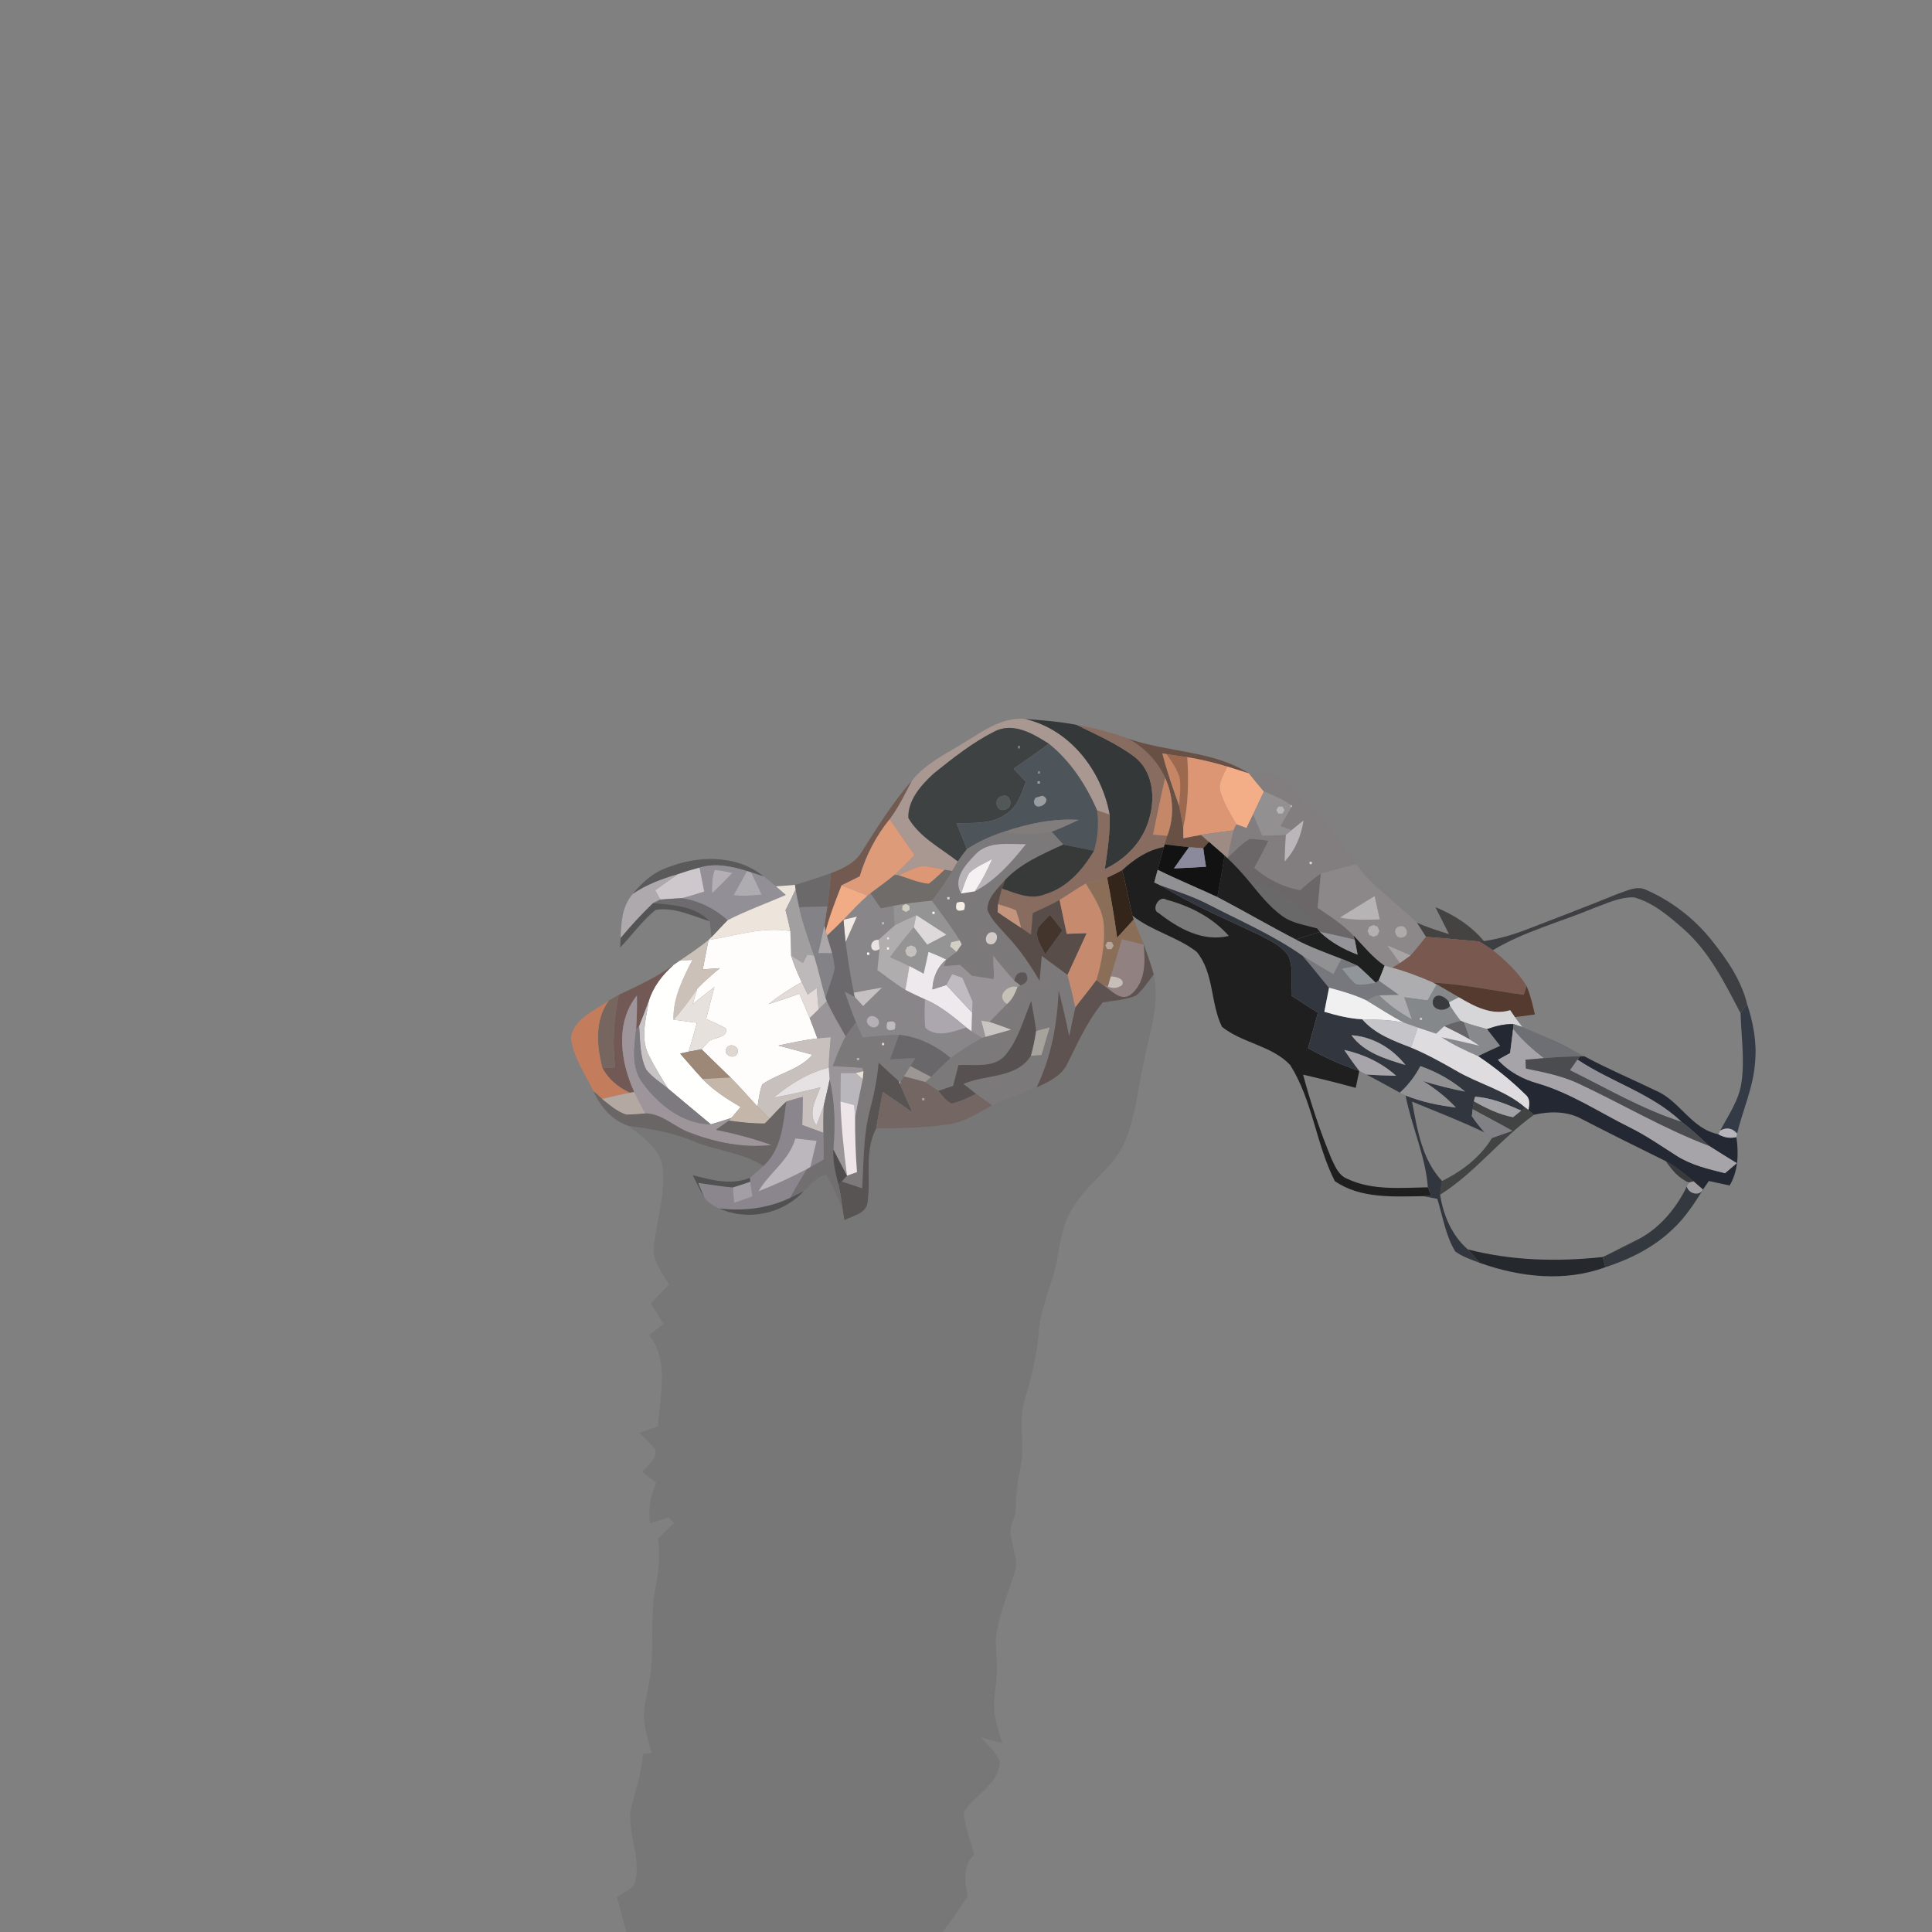 <?xml version="1.0" encoding="UTF-8" ?>
<!DOCTYPE svg PUBLIC "-//W3C//DTD SVG 1.1//EN" "http://www.w3.org/Graphics/SVG/1.1/DTD/svg11.dtd">
<svg width="384pt" height="384pt" viewBox="0 0 384 384" version="1.1" xmlns="http://www.w3.org/2000/svg">
<rect x="0" y="0" width="384" height="384" fill="#808080" stroke="none"/>
<g id="#a99791ff">
<path fill="#a99791" opacity="1.00" d=" M 192.25 147.21 C 195.75 145.07 199.46 142.44 203.79 142.91 C 212.72 145.01 218.97 153.17 220.56 161.92 C 219.93 161.71 218.69 161.29 218.07 161.08 C 215.86 156.05 212.80 151.29 208.47 147.83 C 205.34 145.82 201.36 143.45 197.64 145.40 C 193.28 147.59 189.43 150.66 185.64 153.69 C 183.15 155.97 180.40 158.99 180.55 162.58 C 182.77 166.43 186.97 168.54 190.38 171.22 C 190.09 171.70 189.52 172.66 189.24 173.13 C 188.87 173.07 188.12 172.94 187.75 172.87 C 186.22 172.58 184.70 172.18 183.15 172.12 C 181.55 172.55 180.07 173.32 178.54 173.95 L 177.77 173.92 C 179.17 172.66 180.48 171.30 181.79 169.95 C 180.11 167.59 178.47 165.21 176.83 162.82 C 178.58 160.45 179.86 157.78 181.23 155.18 C 184.09 151.54 188.45 149.67 192.25 147.21 Z" />
</g>
<g id="#353838ff">
<path fill="#353838" opacity="1.00" d=" M 203.79 142.91 C 207.20 143.15 210.62 143.43 213.98 144.07 C 217.92 146.03 222.04 147.80 225.56 150.48 C 229.13 153.28 229.65 158.43 228.47 162.54 C 227.28 167.15 223.83 170.74 219.59 172.74 C 220.10 169.16 220.69 165.56 220.56 161.92 C 218.97 153.17 212.72 145.01 203.79 142.91 Z" />
</g>
<g id="#886c60fe">
<path fill="#886c60" opacity="1.00" d=" M 213.98 144.07 C 217.44 144.67 220.86 145.56 224.17 146.78 C 227.41 148.52 230.06 151.24 231.58 154.61 C 230.72 158.36 229.95 162.12 229.18 165.89 C 229.89 165.95 231.30 166.06 232.00 166.11 C 231.87 166.54 231.62 167.39 231.49 167.82 L 231.34 168.36 C 228.10 168.93 225.42 170.79 223.04 172.95 C 222.07 173.51 221.07 174.01 220.05 174.46 C 218.64 174.86 217.20 175.18 215.80 175.61 C 214.02 176.63 212.34 177.81 210.60 178.87 C 208.87 179.83 207.07 180.65 205.27 181.47 C 205.15 182.89 205.02 184.32 204.91 185.75 C 204.26 185.29 203.61 184.85 202.96 184.41 C 202.67 183.23 202.33 182.07 201.94 180.94 C 200.78 180.43 199.57 180.08 198.37 179.72 C 198.58 178.67 198.85 177.63 199.15 176.61 C 201.87 177.52 204.85 178.94 207.72 177.74 C 212.08 176.44 215.20 172.87 217.45 169.09 C 218.23 166.50 218.41 163.76 218.07 161.08 C 218.69 161.29 219.93 161.71 220.56 161.92 C 220.69 165.56 220.10 169.16 219.59 172.74 C 223.83 170.74 227.28 167.15 228.47 162.54 C 229.65 158.43 229.13 153.28 225.56 150.48 C 222.04 147.80 217.92 146.03 213.98 144.07 Z" />
</g>
<g id="#3e4242ff">
<path fill="#3e4242" opacity="1.00" d=" M 197.64 145.40 C 201.36 143.45 205.34 145.82 208.47 147.83 C 206.16 149.52 203.82 151.17 201.46 152.79 C 202.27 153.65 203.08 154.51 203.90 155.37 C 203.00 157.75 202.21 160.49 199.85 161.86 C 197.03 163.87 193.41 163.51 190.14 163.63 C 190.83 165.35 191.51 167.06 192.19 168.79 C 191.55 169.57 190.95 170.38 190.38 171.22 C 186.97 168.54 182.77 166.43 180.55 162.58 C 180.40 158.99 183.15 155.97 185.64 153.69 C 189.43 150.66 193.28 147.59 197.64 145.40 M 202.29 148.28 L 202.29 148.73 L 202.74 148.73 L 202.74 148.28 L 202.29 148.28 M 199.13 158.23 C 197.38 158.60 197.95 161.56 199.77 160.91 C 201.52 160.53 200.94 157.57 199.13 158.23 Z" />
</g>
<g id="#644637d1">
<path fill="#644637" opacity="0.82" d=" M 224.17 146.78 C 232.06 149.60 240.99 149.10 248.24 153.71 C 246.79 153.26 245.34 152.80 243.89 152.35 C 241.30 151.56 238.65 150.93 235.98 150.49 C 234.62 150.28 233.25 150.10 231.90 149.89 L 231.03 149.73 C 231.93 153.30 233.16 156.78 234.40 160.25 C 234.66 161.66 234.94 163.07 235.18 164.49 C 235.19 165.02 235.20 166.08 235.21 166.61 C 236.37 166.38 237.54 166.14 238.72 165.94 C 239.11 166.29 239.89 166.98 240.29 167.33 C 240.00 167.65 239.44 168.28 239.16 168.59 C 238.45 168.54 237.03 168.44 236.33 168.39 C 234.71 168.22 233.10 168.02 231.49 167.82 C 231.62 167.39 231.87 166.54 232.00 166.11 C 233.43 162.36 233.24 158.25 231.58 154.61 C 230.06 151.24 227.41 148.52 224.17 146.78 Z" />
</g>
<g id="#767b77ff">
<path fill="#767b77" opacity="1.00" d=" M 202.29 148.28 L 202.74 148.28 L 202.74 148.73 L 202.29 148.73 L 202.29 148.28 Z" />
</g>
<g id="#4e555aff">
<path fill="#4e555a" opacity="1.00" d=" M 208.47 147.83 C 212.80 151.29 215.86 156.05 218.07 161.08 C 218.41 163.76 218.23 166.50 217.45 169.09 C 215.40 168.68 213.35 168.28 211.30 167.86 C 210.53 167.01 209.76 166.16 209.00 165.31 C 210.83 164.61 212.61 163.79 214.39 162.96 C 209.33 162.65 204.32 163.70 199.55 165.33 C 196.96 166.16 194.46 167.29 192.19 168.79 C 191.51 167.06 190.83 165.35 190.14 163.63 C 193.41 163.51 197.03 163.87 199.85 161.86 C 202.21 160.49 203.00 157.75 203.90 155.37 C 203.08 154.51 202.27 153.65 201.46 152.79 C 203.82 151.17 206.16 149.52 208.47 147.83 M 206.28 153.31 L 206.28 153.76 L 206.73 153.76 L 206.73 153.31 L 206.28 153.31 M 206.24 155.30 L 206.23 155.75 L 206.68 155.75 L 206.68 155.30 L 206.24 155.30 M 207.19 158.16 C 206.84 158.26 206.13 158.48 205.78 158.59 L 205.50 159.24 C 205.66 161.73 209.60 159.16 207.19 158.16 Z" />
</g>
<g id="#c68564ff">
<path fill="#c68564" opacity="1.00" d=" M 231.03 149.73 L 231.90 149.89 C 232.89 151.34 233.95 152.81 234.47 154.52 C 234.78 156.42 234.45 158.34 234.40 160.25 C 233.16 156.78 231.93 153.30 231.03 149.73 Z" />
</g>
<g id="#9c694ffc">
<path fill="#9c694f" opacity="1.00" d=" M 231.90 149.89 C 233.25 150.10 234.62 150.28 235.98 150.49 C 236.28 155.18 236.20 159.89 235.18 164.49 C 234.94 163.07 234.66 161.66 234.40 160.25 C 234.45 158.34 234.78 156.42 234.47 154.52 C 233.95 152.81 232.89 151.34 231.90 149.89 Z" />
</g>
<g id="#dc9673ff">
<path fill="#dc9673" opacity="1.00" d=" M 235.18 164.49 C 236.20 159.89 236.28 155.18 235.98 150.49 C 238.65 150.93 241.30 151.56 243.89 152.35 C 243.29 153.98 241.96 155.66 242.60 157.48 C 243.29 159.76 244.56 161.80 245.74 163.85 C 245.60 164.15 245.32 164.73 245.18 165.02 C 243.02 165.33 240.86 165.56 238.72 165.94 C 237.54 166.14 236.37 166.38 235.21 166.61 C 235.20 166.08 235.19 165.02 235.18 164.49 Z" />
</g>
<g id="#7f888aff">
<path fill="#7f888a" opacity="1.00" d=" M 206.28 153.31 L 206.73 153.31 L 206.73 153.76 L 206.28 153.76 L 206.28 153.31 Z" />
</g>
<g id="#f3ad87ff">
<path fill="#f3ad87" opacity="1.00" d=" M 242.60 157.48 C 241.96 155.66 243.29 153.98 243.89 152.35 C 245.34 152.80 246.79 153.26 248.24 153.71 C 249.21 154.92 250.20 156.13 251.21 157.31 C 250.50 158.83 249.80 160.34 249.08 161.85 C 248.64 162.76 248.19 163.67 247.75 164.59 C 247.25 164.40 246.24 164.04 245.74 163.85 C 244.56 161.80 243.29 159.76 242.60 157.48 Z" />
</g>
<g id="#827e7fff">
<path fill="#827e7f" opacity="1.00" d=" M 248.24 153.71 C 249.96 153.72 251.69 153.60 253.39 153.91 C 256.52 155.95 258.66 159.14 261.46 161.58 C 264.71 164.49 267.11 168.16 269.53 171.75 C 267.20 172.40 264.84 172.96 262.53 173.66 C 261.04 174.60 259.73 175.78 258.43 176.96 C 255.03 176.31 251.90 174.74 249.28 172.50 C 250.27 170.73 251.20 168.93 252.09 167.12 C 250.86 166.95 249.63 166.74 248.38 166.76 C 246.69 167.75 245.37 169.22 243.94 170.54 C 244.34 168.69 244.72 166.85 245.18 165.02 C 245.32 164.73 245.60 164.15 245.74 163.85 C 246.24 164.04 247.25 164.40 247.75 164.59 C 248.19 163.67 248.64 162.76 249.08 161.85 C 249.69 163.26 250.28 164.67 250.88 166.09 C 252.44 166.07 254.01 166.04 255.58 165.94 C 255.43 167.70 255.37 169.46 255.33 171.22 C 257.46 168.98 258.62 166.10 259.09 163.07 C 258.29 163.70 257.51 164.34 256.73 164.98 C 255.97 164.71 255.22 164.45 254.47 164.19 C 255.19 162.98 255.93 161.77 256.61 160.53 L 256.80 160.18 L 256.52 159.99 C 254.89 158.83 253.04 158.05 251.21 157.31 C 250.20 156.13 249.21 154.92 248.24 153.71 M 260.29 171.30 L 260.29 171.75 L 260.74 171.75 L 260.74 171.30 L 260.29 171.30 Z" />
</g>
<g id="#705448d8">
<path fill="#705448" opacity="0.85" d=" M 171.33 169.22 C 174.39 164.38 177.43 159.49 181.23 155.18 C 179.86 157.78 178.58 160.45 176.83 162.82 C 174.10 166.18 172.12 170.04 170.88 174.18 C 169.67 174.78 168.47 175.38 167.26 175.98 C 166.10 178.96 164.92 181.93 164.11 185.03 L 163.86 183.97 C 164.05 182.71 164.24 181.46 164.43 180.20 C 164.75 178.00 164.95 175.78 165.09 173.57 C 167.48 172.66 169.99 171.54 171.33 169.22 Z" />
</g>
<g id="#a0a2a2ff">
<path fill="#a0a2a2" opacity="1.00" d=" M 206.24 155.30 L 206.68 155.30 L 206.68 155.75 L 206.23 155.75 L 206.24 155.30 Z" />
</g>
<g id="#c48869ff">
<path fill="#c48869" opacity="1.00" d=" M 231.58 154.61 C 233.24 158.25 233.43 162.36 232.00 166.11 C 231.30 166.06 229.89 165.95 229.18 165.89 C 229.95 162.12 230.72 158.36 231.58 154.61 Z" />
</g>
<g id="#525758ff">
<path fill="#525758" opacity="1.00" d=" M 199.13 158.23 C 200.94 157.57 201.52 160.53 199.77 160.91 C 197.95 161.56 197.38 158.60 199.13 158.23 Z" />
</g>
<g id="#9a9ea0ff">
<path fill="#9a9ea0" opacity="1.00" d=" M 207.19 158.16 C 209.60 159.16 205.66 161.73 205.50 159.24 L 205.78 158.59 C 206.13 158.48 206.84 158.26 207.19 158.16 Z" />
</g>
<g id="#939092ff">
<path fill="#939092" opacity="1.00" d=" M 249.08 161.85 C 249.80 160.34 250.50 158.83 251.21 157.31 C 253.04 158.05 254.89 158.83 256.52 159.99 C 256.54 160.13 256.58 160.40 256.61 160.53 C 255.93 161.77 255.19 162.98 254.47 164.19 C 255.22 164.45 255.97 164.71 256.73 164.98 C 256.44 165.22 255.87 165.70 255.58 165.94 C 254.01 166.04 252.44 166.07 250.88 166.09 C 250.28 164.67 249.69 163.26 249.08 161.85 M 254.08 160.30 L 253.67 161.01 L 254.08 161.73 L 254.91 161.72 L 255.32 161.01 L 254.90 160.30 L 254.08 160.30 Z" />
</g>
<g id="#b9b7b9ff">
<path fill="#b9b7b9" opacity="1.00" d=" M 254.08 160.30 L 254.90 160.30 L 255.32 161.01 L 254.91 161.72 L 254.08 161.73 L 253.67 161.01 L 254.08 160.30 Z" />
</g>
<g id="#eae4ddff">
<path fill="#eae4dd" opacity="1.00" d=" M 256.52 159.99 L 256.80 160.18 L 256.61 160.53 C 256.58 160.40 256.54 160.13 256.52 159.99 Z" />
</g>
<g id="#807d7cff">
<path fill="#807d7c" opacity="1.00" d=" M 199.55 165.33 C 204.32 163.70 209.33 162.65 214.39 162.96 C 212.61 163.79 210.83 164.61 209.00 165.31 C 205.89 166.03 202.68 165.87 199.55 165.33 Z" />
</g>
<g id="#dd9b7aff">
<path fill="#dd9b7a" opacity="1.00" d=" M 170.88 174.18 C 172.12 170.04 174.10 166.18 176.83 162.82 C 178.47 165.21 180.11 167.59 181.79 169.95 C 180.48 171.30 179.17 172.66 177.77 173.92 C 176.24 175.21 174.59 176.35 173.00 177.56 L 172.45 178.01 C 170.72 177.32 168.99 176.64 167.26 175.98 C 168.47 175.38 169.67 174.78 170.88 174.18 Z" />
</g>
<g id="#bbb6b9ff">
<path fill="#bbb6b9" opacity="1.00" d=" M 256.73 164.98 C 257.51 164.34 258.29 163.70 259.09 163.07 C 258.62 166.10 257.46 168.98 255.33 171.22 C 255.37 169.46 255.43 167.70 255.58 165.94 C 255.87 165.70 256.44 165.22 256.73 164.98 Z" />
</g>
<g id="#7c797aff">
<path fill="#7c797a" opacity="1.00" d=" M 192.19 168.79 C 194.46 167.29 196.96 166.16 199.55 165.33 C 202.68 165.87 205.89 166.03 209.00 165.31 C 209.76 166.16 210.53 167.01 211.30 167.86 C 207.21 169.77 202.88 171.57 199.73 174.93 C 198.29 176.64 196.24 178.38 196.25 180.81 C 196.98 182.86 198.71 184.33 200.08 185.96 C 202.67 188.65 204.74 191.76 206.63 194.96 C 206.77 193.31 206.91 191.66 207.06 190.00 C 208.76 191.26 210.47 192.52 212.18 193.78 C 212.73 195.93 213.29 198.08 213.72 200.26 C 213.30 202.15 212.90 204.05 212.52 205.95 C 211.89 202.87 211.18 199.81 210.41 196.76 C 210.14 203.45 208.96 210.10 206.01 216.15 C 203.09 217.34 200.07 218.29 197.23 219.68 C 196.16 218.93 195.09 218.19 194.04 217.42 C 193.41 216.93 192.13 215.94 191.50 215.44 C 195.96 213.49 201.96 214.44 204.91 209.85 C 205.44 209.81 206.48 209.73 207.00 209.68 C 207.54 207.86 208.08 206.04 208.62 204.22 C 207.95 204.39 206.62 204.74 205.95 204.92 C 205.70 202.91 205.32 200.92 204.96 198.93 C 203.42 202.62 202.39 206.68 199.76 209.79 C 197.42 212.37 193.60 211.51 190.50 211.69 C 190.14 213.06 189.79 214.44 189.44 215.82 C 188.45 216.14 187.47 216.47 186.48 216.81 C 185.63 216.21 184.77 215.62 183.89 215.07 C 184.17 214.82 184.74 214.31 185.03 214.05 C 186.34 212.80 187.59 211.49 188.95 210.28 C 190.91 208.79 192.98 207.45 195.15 206.28 L 195.87 206.08 C 197.57 205.60 199.27 205.13 200.97 204.65 C 199.53 204.12 198.10 203.58 196.65 203.11 C 197.83 201.95 198.97 200.74 200.14 199.56 C 201.20 198.68 201.77 197.41 202.24 196.15 L 202.84 195.87 C 204.20 195.37 204.54 194.53 203.86 193.37 C 202.60 193.01 201.85 193.53 201.61 194.92 C 200.16 193.32 198.76 191.67 197.44 189.96 C 197.31 191.51 197.66 193.05 197.50 194.61 C 196.06 194.37 194.62 194.15 193.18 193.95 C 192.39 193.22 191.60 192.50 190.81 191.78 C 189.73 191.87 188.66 191.96 187.58 192.04 C 187.71 191.71 187.96 191.06 188.08 190.73 C 188.75 190.20 189.43 189.69 190.11 189.19 C 190.37 188.81 190.89 188.07 191.14 187.70 L 190.74 186.91 C 189.08 184.15 187.10 181.61 185.19 179.03 C 186.67 177.16 188.05 175.20 189.24 173.13 C 189.52 172.66 190.09 171.70 190.38 171.22 C 190.95 170.38 191.55 169.57 192.19 168.79 M 193.84 169.86 C 191.89 171.89 189.33 174.64 191.03 177.59 C 191.71 177.48 193.07 177.27 193.75 177.16 C 197.91 174.96 201.02 171.40 203.91 167.79 C 200.52 167.84 196.42 167.08 193.84 169.86 M 188.28 178.30 L 188.27 178.75 L 188.73 178.75 L 188.73 178.30 L 188.28 178.30 M 190.17 179.42 C 189.74 180.82 190.23 181.30 191.63 180.84 C 192.05 179.43 191.56 178.95 190.17 179.42 M 197.17 185.28 C 195.81 185.25 195.39 187.70 196.95 187.69 C 198.29 187.71 198.72 185.26 197.17 185.28 Z" />
</g>
<g id="#9e8b83ff">
<path fill="#9e8b83" opacity="1.00" d=" M 238.72 165.94 C 240.86 165.56 243.02 165.33 245.18 165.02 C 244.72 166.85 244.34 168.69 243.94 170.54 L 243.40 170.04 C 242.36 169.13 241.32 168.24 240.29 167.33 C 239.89 166.98 239.11 166.29 238.72 165.94 Z" />
</g>
<g id="#6b6768ff">
<path fill="#6b6768" opacity="1.00" d=" M 248.38 166.76 C 249.63 166.74 250.86 166.95 252.09 167.12 C 251.20 168.93 250.27 170.73 249.28 172.50 C 251.90 174.74 255.03 176.31 258.43 176.96 C 259.73 175.78 261.04 174.60 262.53 173.66 C 262.33 175.92 262.12 178.17 261.90 180.43 C 264.40 182.12 266.99 183.76 269.06 185.98 L 269.26 186.77 C 266.96 186.22 264.64 185.69 262.32 185.21 L 261.80 184.54 C 258.80 179.49 253.45 176.61 248.02 174.88 C 246.74 173.36 245.39 171.89 243.94 170.54 C 245.37 169.22 246.69 167.75 248.38 166.76 Z" />
</g>
<g id="#b9b4b7ff">
<path fill="#b9b4b7" opacity="1.00" d=" M 193.84 169.86 C 196.42 167.08 200.52 167.84 203.91 167.79 C 201.02 171.40 197.91 174.96 193.75 177.16 C 195.13 175.15 196.21 172.96 197.21 170.74 C 195.65 171.60 193.95 172.30 192.64 173.53 C 191.92 174.81 191.52 176.22 191.03 177.59 C 189.33 174.64 191.89 171.89 193.84 169.86 Z" />
</g>
<g id="#383a3aff">
<path fill="#383a3a" opacity="1.00" d=" M 211.30 167.86 C 213.35 168.28 215.40 168.68 217.45 169.09 C 215.20 172.87 212.08 176.44 207.72 177.74 C 204.85 178.94 201.87 177.52 199.15 176.61 C 199.30 176.19 199.59 175.35 199.73 174.93 C 202.88 171.57 207.21 169.77 211.30 167.86 Z" />
</g>
<g id="#121212fe">
<path fill="#121212" opacity="1.00" d=" M 231.49 167.82 C 233.10 168.02 234.71 168.22 236.33 168.39 C 235.32 169.78 234.32 171.19 233.34 172.60 C 235.46 172.52 237.58 172.41 239.70 172.27 C 239.50 171.05 239.32 169.82 239.16 168.59 C 239.44 168.28 240.00 167.65 240.29 167.33 C 241.32 168.24 242.36 169.13 243.40 170.04 C 242.97 172.81 242.49 175.56 241.96 178.30 C 238.02 176.46 234.00 174.82 230.10 172.89 C 230.51 171.37 230.91 169.86 231.34 168.36 L 231.49 167.82 Z" />
</g>
<g id="#000000c1">
<path fill="#000000" opacity="0.76" d=" M 223.04 172.95 C 225.42 170.79 228.10 168.93 231.34 168.36 C 230.91 169.86 230.51 171.37 230.10 172.89 C 229.87 173.72 229.64 174.55 229.42 175.39 C 229.77 175.55 230.47 175.89 230.82 176.05 C 236.96 179.85 243.61 182.66 250.12 185.74 C 252.27 186.89 254.73 187.91 256.11 190.03 C 257.10 192.52 256.67 195.28 256.66 197.89 C 258.41 199.04 260.17 200.16 261.94 201.29 C 261.29 203.63 260.64 205.98 259.98 208.32 C 263.22 210.15 266.62 211.70 270.17 212.84 C 269.93 213.97 269.69 215.09 269.46 216.22 C 265.99 215.28 262.50 214.39 259.00 213.60 C 260.51 219.25 262.36 224.81 264.60 230.22 C 265.34 231.77 266.04 233.62 267.78 234.30 C 272.77 236.67 278.45 236.07 283.80 235.99 C 283.97 236.41 284.32 237.25 284.50 237.67 C 284.09 237.69 283.28 237.73 282.87 237.75 C 276.98 237.82 270.37 238.28 265.30 234.75 C 261.57 227.41 260.89 218.71 256.42 211.66 C 252.78 207.81 246.96 207.36 242.88 204.09 C 240.55 199.38 241.34 193.37 237.83 189.16 C 233.94 186.17 228.94 185.05 225.07 181.99 C 224.37 178.98 223.81 175.94 223.04 172.95 M 230.29 181.47 C 234.21 184.54 239.08 187.28 244.24 186.02 C 241.02 182.36 236.49 180.05 231.82 178.82 C 230.33 177.83 228.72 180.87 230.29 181.47 Z" />
</g>
<g id="#8b8a9cff">
<path fill="#8b8a9c" opacity="1.00" d=" M 233.34 172.60 C 234.32 171.19 235.32 169.78 236.33 168.39 C 237.03 168.44 238.45 168.54 239.16 168.59 C 239.32 169.82 239.50 171.05 239.70 172.27 C 237.58 172.41 235.46 172.52 233.34 172.60 Z" />
</g>
<g id="#4a4849ae">
<path fill="#4a4849" opacity="0.68" d=" M 132.40 172.53 C 138.58 170.00 146.42 169.78 151.80 174.21 C 151.17 174.01 149.92 173.60 149.29 173.39 L 148.48 173.13 C 145.43 172.17 142.17 171.50 139.03 172.45 C 137.59 172.83 136.17 173.26 134.77 173.74 C 131.61 174.69 128.47 175.81 125.74 177.71 C 127.52 175.50 129.69 173.50 132.40 172.53 Z" />
</g>
<g id="#020101c2">
<path fill="#020101" opacity="0.76" d=" M 243.40 170.04 L 243.94 170.54 C 245.39 171.89 246.74 173.36 248.02 174.88 C 250.14 177.45 252.19 180.15 254.92 182.11 C 256.94 183.55 259.47 183.85 261.80 184.54 L 262.32 185.21 C 260.73 185.72 259.14 186.23 257.55 186.74 C 252.30 184.02 247.19 181.04 241.96 178.30 C 242.49 175.56 242.97 172.81 243.40 170.04 Z" />
</g>
<g id="#f5f0f1ff">
<path fill="#f5f0f1" opacity="1.00" d=" M 192.64 173.53 C 193.95 172.30 195.65 171.60 197.21 170.74 C 196.21 172.96 195.13 175.15 193.75 177.16 C 193.07 177.27 191.71 177.48 191.03 177.59 C 191.52 176.22 191.92 174.81 192.64 173.53 Z" />
</g>
<g id="#e2d8d1ff">
<path fill="#e2d8d1" opacity="1.00" d=" M 260.29 171.30 L 260.74 171.30 L 260.74 171.75 L 260.29 171.75 L 260.29 171.30 Z" />
</g>
<g id="#928f96ff">
<path fill="#928f96" opacity="1.00" d=" M 139.03 172.45 C 142.17 171.50 145.43 172.17 148.48 173.13 C 147.57 174.73 146.67 176.34 145.79 177.96 C 147.65 178.09 149.53 178.03 151.39 177.81 C 150.70 176.32 150.02 174.84 149.29 173.39 C 149.92 173.60 151.17 174.01 151.80 174.21 C 152.63 174.83 153.43 175.48 154.22 176.16 C 154.88 176.73 155.54 177.30 156.20 177.88 C 152.34 179.55 148.36 180.98 144.62 182.90 C 142.06 180.61 138.94 179.05 135.54 178.52 C 137.03 178.13 138.50 177.66 139.97 177.19 C 139.65 175.61 139.34 174.03 139.03 172.45 M 142.08 172.88 C 141.45 174.36 141.54 175.99 141.52 177.56 C 142.90 176.24 144.25 174.88 145.56 173.50 C 144.41 173.24 143.25 173.04 142.08 172.88 Z" />
</g>
<g id="#de9775ff">
<path fill="#de9775" opacity="1.00" d=" M 178.54 173.95 C 180.07 173.32 181.55 172.55 183.15 172.12 C 184.70 172.18 186.22 172.58 187.75 172.87 C 186.71 173.82 185.73 174.83 184.60 175.67 C 182.49 175.47 180.54 174.57 178.54 173.95 Z" />
</g>
<g id="#8c8889ff">
<path fill="#8c8889" opacity="1.00" d=" M 262.53 173.66 C 264.84 172.96 267.20 172.40 269.53 171.75 C 272.84 176.34 277.65 179.45 281.63 183.38 C 282.24 184.31 282.84 185.25 283.43 186.20 C 282.43 187.44 281.44 188.70 280.37 189.88 C 278.82 189.21 277.26 188.55 275.71 187.89 C 276.55 189.06 277.39 190.24 278.24 191.41 C 277.85 191.65 277.08 192.12 276.70 192.35 C 276.32 192.25 275.58 192.05 275.20 191.95 C 272.83 190.31 271.01 188.06 269.06 185.98 C 266.99 183.76 264.40 182.12 261.90 180.43 C 262.12 178.17 262.33 175.92 262.53 173.66 M 266.34 182.36 C 268.93 182.96 271.60 182.79 274.24 182.75 C 273.91 181.20 273.57 179.65 273.22 178.10 C 270.93 179.52 268.62 180.92 266.34 182.36 M 272.16 184.20 L 271.81 185.03 L 272.16 185.85 L 272.99 186.20 L 273.82 185.85 L 274.17 185.02 L 273.82 184.20 L 272.99 183.85 L 272.16 184.20 M 278.10 184.15 C 276.57 184.52 277.45 186.85 278.84 186.29 C 280.36 185.92 279.48 183.59 278.10 184.15 Z" />
</g>
<g id="#cec8ccff">
<path fill="#cec8cc" opacity="1.00" d=" M 134.77 173.74 C 136.17 173.26 137.59 172.83 139.03 172.45 C 139.34 174.03 139.65 175.61 139.97 177.19 C 138.50 177.66 137.03 178.13 135.54 178.52 C 134.09 178.60 132.65 178.67 131.21 178.80 C 130.87 178.18 130.53 177.56 130.20 176.94 C 131.71 175.87 133.21 174.77 134.77 173.74 Z" />
</g>
<g id="#b3afb5ff">
<path fill="#b3afb5" opacity="1.00" d=" M 142.08 172.88 C 143.25 173.04 144.41 173.24 145.56 173.50 C 144.25 174.88 142.90 176.24 141.52 177.56 C 141.54 175.99 141.45 174.36 142.08 172.88 Z" />
</g>
<g id="#706c6aff">
<path fill="#706c6a" opacity="1.00" d=" M 187.75 172.87 C 188.12 172.94 188.87 173.07 189.24 173.13 C 188.05 175.20 186.67 177.16 185.19 179.03 C 182.65 179.28 180.11 179.55 177.60 180.05 C 176.75 180.21 175.90 180.39 175.05 180.57 C 174.37 179.57 173.69 178.56 173.00 177.56 C 174.59 176.35 176.24 175.21 177.77 173.92 L 178.54 173.95 C 180.54 174.57 182.49 175.47 184.60 175.67 C 185.73 174.83 186.71 173.82 187.75 172.87 Z" />
</g>
<g id="#34251afe">
<path fill="#34251a" opacity="1.00" d=" M 220.05 174.46 C 221.07 174.01 222.07 173.51 223.04 172.95 C 223.81 175.94 224.37 178.98 225.07 181.99 L 225.33 182.76 C 224.22 183.96 223.13 185.17 222.04 186.38 C 221.49 182.39 220.82 178.41 220.05 174.46 Z" />
</g>
<g id="#919193fe">
<path fill="#919193" opacity="1.00" d=" M 229.42 175.39 C 229.64 174.55 229.87 173.72 230.10 172.89 C 234.00 174.82 238.02 176.46 241.96 178.30 C 247.19 181.04 252.30 184.02 257.55 186.74 C 260.47 188.27 263.58 189.37 266.64 190.57 C 266.10 191.59 265.57 192.61 265.03 193.64 C 262.99 192.44 260.94 191.27 258.94 190.01 C 253.13 185.89 246.57 183.08 240.27 179.82 C 237.25 178.25 234.01 177.19 230.82 176.05 C 230.47 175.89 229.77 175.55 229.42 175.39 Z" />
</g>
<g id="#aea9acff">
<path fill="#aea9ac" opacity="1.00" d=" M 125.74 177.71 C 128.47 175.81 131.61 174.69 134.77 173.74 C 133.21 174.77 131.71 175.87 130.20 176.94 C 130.53 177.56 130.87 178.18 131.21 178.80 C 130.86 178.98 130.15 179.33 129.80 179.50 C 127.52 181.68 125.39 184.00 123.37 186.42 C 123.45 183.39 123.64 180.10 125.74 177.71 Z" />
</g>
<g id="#aeabb1ff">
<path fill="#aeabb1" opacity="1.00" d=" M 148.48 173.13 L 149.29 173.39 C 150.02 174.84 150.70 176.32 151.39 177.81 C 149.53 178.03 147.65 178.09 145.79 177.96 C 146.67 176.34 147.57 174.73 148.48 173.13 Z" />
</g>
<g id="#6c696bff">
<path fill="#6c696b" opacity="1.00" d=" M 158.00 175.87 C 160.39 175.20 162.74 174.39 165.09 173.57 C 164.95 175.78 164.75 178.00 164.43 180.20 C 162.56 180.23 160.69 180.27 158.83 180.32 C 158.56 179.16 158.33 177.99 158.12 176.82 L 158.00 175.87 Z" />
</g>
<g id="#8b6e58ff">
<path fill="#8b6e58" opacity="1.00" d=" M 215.80 175.61 C 217.20 175.18 218.64 174.86 220.05 174.46 C 220.82 178.41 221.49 182.39 222.04 186.38 C 223.13 185.17 224.22 183.96 225.33 182.76 C 225.88 184.18 226.49 185.57 227.04 186.99 L 227.32 187.79 C 225.88 187.42 224.44 187.05 223.00 186.69 C 222.26 189.16 221.54 191.63 220.78 194.08 C 220.63 194.59 220.34 195.60 220.20 196.10 L 219.33 195.84 C 218.98 195.58 218.27 195.07 217.91 194.82 C 218.97 191.31 219.61 187.63 219.39 183.97 C 219.22 180.84 217.36 178.20 215.80 175.61 M 220.11 187.22 L 219.69 187.93 L 220.09 188.65 L 220.91 188.66 L 221.34 187.95 L 220.93 187.23 L 220.11 187.22 Z" />
</g>
<g id="#594d4aff">
<path fill="#594d4a" opacity="1.00" d=" M 196.25 180.81 C 196.24 178.38 198.29 176.64 199.73 174.93 C 199.59 175.35 199.30 176.19 199.15 176.61 C 198.85 177.63 198.58 178.67 198.37 179.72 C 198.35 180.10 198.30 180.88 198.28 181.27 C 199.80 182.37 201.39 183.37 202.96 184.41 C 203.61 184.85 204.26 185.29 204.91 185.75 C 205.02 184.32 205.15 182.89 205.27 181.47 C 207.07 180.65 208.87 179.83 210.60 178.87 C 211.08 181.11 211.55 183.36 212.02 185.60 C 213.34 185.56 214.66 185.52 215.99 185.48 C 214.71 188.24 213.44 191.01 212.18 193.78 C 210.47 192.52 208.76 191.26 207.06 190.00 C 206.91 191.66 206.77 193.31 206.63 194.96 C 204.74 191.76 202.67 188.65 200.08 185.96 C 198.71 184.33 196.98 182.86 196.25 180.81 M 206.34 184.40 C 205.59 186.29 206.97 188.05 207.75 189.67 C 208.90 188.10 210.04 186.52 211.17 184.93 C 210.35 183.90 209.52 182.87 208.70 181.84 C 207.89 182.67 207.04 183.47 206.34 184.40 Z" />
</g>
<g id="#09080831">
<path fill="#090808" opacity="0.19" d=" M 248.02 174.88 C 253.45 176.61 258.80 179.49 261.80 184.54 C 259.47 183.85 256.94 183.55 254.92 182.11 C 252.19 180.15 250.14 177.45 248.02 174.88 Z" />
</g>
<g id="#ede4dcff">
<path fill="#ede4dc" opacity="1.00" d=" M 154.22 176.16 C 155.48 176.09 156.74 175.99 158.00 175.87 L 158.12 176.82 C 157.50 178.20 156.81 179.55 156.13 180.91 C 156.49 182.28 156.84 183.65 157.09 185.06 C 151.57 184.14 146.21 185.97 140.82 186.84 L 141.41 186.27 C 142.48 185.15 143.52 183.99 144.62 182.90 C 148.36 180.98 152.34 179.55 156.20 177.88 C 155.54 177.30 154.88 176.73 154.22 176.16 Z" />
</g>
<g id="#f1ab85ff">
<path fill="#f1ab85" opacity="1.00" d=" M 167.26 175.98 C 168.99 176.64 170.72 177.32 172.45 178.01 C 170.76 179.52 169.22 181.18 167.65 182.80 C 166.57 183.89 165.47 184.95 164.35 186.00 L 164.11 185.03 C 164.92 181.93 166.10 178.96 167.26 175.98 Z" />
</g>
<g id="#c68b6eff">
<path fill="#c68b6e" opacity="1.00" d=" M 210.60 178.87 C 212.34 177.81 214.02 176.63 215.80 175.61 C 217.36 178.20 219.22 180.84 219.39 183.97 C 219.61 187.63 218.97 191.31 217.91 194.82 C 216.57 196.68 215.08 198.42 213.72 200.26 C 213.29 198.08 212.73 195.93 212.18 193.78 C 213.44 191.01 214.71 188.24 215.99 185.48 C 214.66 185.52 213.34 185.56 212.02 185.60 C 211.55 183.36 211.08 181.11 210.60 178.87 Z" />
</g>
<g id="#32363eff">
<path fill="#32363e" opacity="1.00" d=" M 230.82 176.05 C 234.01 177.19 237.25 178.25 240.27 179.82 C 246.57 183.08 253.13 185.89 258.94 190.01 C 260.74 192.06 262.40 194.23 264.16 196.32 C 263.84 197.91 263.53 199.51 263.22 201.10 C 265.68 201.82 268.18 202.46 270.75 202.59 C 273.28 205.51 276.95 206.85 280.46 208.21 C 283.52 209.49 286.43 211.09 289.31 212.74 C 293.82 215.43 299.14 216.63 303.17 220.13 L 302.38 220.75 C 299.44 219.46 296.42 218.18 293.18 217.98 L 292.94 218.91 C 292.88 219.30 292.76 220.08 292.70 220.47 C 292.66 220.81 292.58 221.50 292.54 221.85 C 293.31 222.98 294.17 224.05 295.08 225.09 C 290.36 222.82 285.48 220.94 280.65 218.95 C 281.70 224.49 282.60 230.45 286.62 234.73 C 286.44 235.63 286.31 236.54 286.23 237.46 C 286.88 241.56 288.55 245.54 291.72 248.32 C 292.53 249.20 293.32 250.10 294.10 251.00 C 292.44 250.38 290.72 249.80 289.26 248.76 C 287.31 245.59 286.77 241.79 285.68 238.28 C 284.98 238.15 283.58 237.88 282.87 237.75 C 283.28 237.73 284.09 237.69 284.50 237.67 C 284.32 237.25 283.97 236.41 283.80 235.99 C 283.31 229.68 280.56 223.89 279.37 217.73 C 282.56 219.02 285.95 219.71 289.36 220.13 C 287.44 218.08 285.23 216.34 282.85 214.87 C 285.59 215.71 288.37 216.41 291.18 216.96 C 288.58 214.72 285.55 213.04 282.32 211.90 C 281.27 213.88 279.91 215.68 278.24 217.17 C 276.00 215.98 273.81 214.71 271.55 213.56 C 273.52 213.71 275.50 213.76 277.48 213.81 C 274.56 211.20 270.98 209.53 267.18 208.69 C 268.14 210.09 269.11 211.50 270.17 212.84 C 266.62 211.70 263.22 210.15 259.98 208.32 C 260.64 205.98 261.29 203.63 261.94 201.29 C 260.17 200.16 258.41 199.04 256.66 197.89 C 256.67 195.28 257.10 192.52 256.11 190.03 C 254.73 187.91 252.27 186.89 250.12 185.74 C 243.61 182.66 236.96 179.85 230.82 176.05 M 268.61 205.76 C 271.14 209.24 275.41 210.48 279.33 211.67 C 276.70 208.34 272.88 206.07 268.61 205.76 Z" />
</g>
<g id="#1b1d22a6">
<path fill="#1b1d22" opacity="0.65" d=" M 321.64 177.62 C 323.39 177.08 325.31 175.97 327.14 176.85 C 332.21 179.06 336.73 182.54 340.18 186.86 C 343.22 190.65 346.07 194.77 347.25 199.55 C 346.93 200.01 346.28 200.93 345.95 201.39 C 342.80 195.37 339.71 189.07 334.49 184.53 C 331.61 182.02 328.55 179.38 324.79 178.36 C 321.95 178.25 319.32 179.58 316.71 180.52 C 310.04 183.30 302.95 185.12 296.72 188.86 C 295.82 188.24 294.91 187.66 293.97 187.12 L 294.95 187.05 C 297.88 186.63 300.74 185.78 303.50 184.72 C 309.55 182.37 315.63 180.08 321.64 177.62 Z" />
</g>
<g id="#a19fa0ff">
<path fill="#a19fa0" opacity="1.00" d=" M 158.12 176.82 C 158.33 177.99 158.56 179.16 158.83 180.32 C 159.56 183.60 160.72 186.75 161.79 189.93 C 161.46 189.88 160.79 189.78 160.46 189.73 C 160.24 190.15 159.80 190.99 159.59 191.41 C 158.80 190.91 158.01 190.41 157.23 189.92 C 157.16 188.29 157.16 186.67 157.09 185.06 C 156.84 183.65 156.49 182.28 156.13 180.91 C 156.81 179.55 157.50 178.20 158.12 176.82 Z" />
</g>
<g id="#89868aff">
<path fill="#89868a" opacity="1.00" d=" M 172.45 178.01 L 173.00 177.56 C 173.69 178.56 174.37 179.57 175.05 180.57 C 175.90 180.39 176.75 180.21 177.60 180.05 C 177.67 181.34 177.73 182.64 177.81 183.94 C 176.73 184.87 175.70 185.86 174.63 186.79 C 172.50 186.64 172.78 189.93 174.82 188.64 C 174.68 190.03 174.53 191.42 174.38 192.81 C 175.66 193.76 176.95 194.72 178.26 195.64 C 178.37 195.72 178.59 195.87 178.70 195.94 C 179.01 196.14 179.63 196.54 179.94 196.74 C 181.22 197.41 182.53 198.00 183.83 198.61 C 183.79 200.51 183.66 202.42 183.93 204.31 C 186.27 206.37 189.50 205.04 192.07 204.22 C 192.34 204.42 192.87 204.82 193.14 205.01 C 193.64 205.33 194.64 205.96 195.15 206.28 C 192.98 207.45 190.91 208.79 188.95 210.28 C 186.03 207.82 182.52 206.05 178.69 205.68 C 176.27 205.73 173.87 205.96 171.47 206.21 C 171.02 205.21 170.57 204.22 170.14 203.22 C 169.30 201.20 168.58 199.14 167.88 197.08 C 168.39 197.34 169.40 197.88 169.90 198.15 C 170.31 198.60 171.14 199.50 171.55 199.96 C 172.81 198.74 174.06 197.52 175.31 196.29 C 173.44 196.61 171.56 196.95 169.70 197.31 C 169.02 193.97 168.47 190.61 168.07 187.23 C 168.81 185.55 169.56 183.87 170.31 182.19 C 169.64 182.34 168.31 182.65 167.65 182.80 C 169.22 181.18 170.76 179.52 172.45 178.01 M 175.28 183.28 L 175.28 183.73 L 175.73 183.73 L 175.72 183.28 L 175.28 183.28 M 172.33 189.32 L 172.33 189.78 L 172.78 189.78 L 172.78 189.32 L 172.33 189.32 M 172.51 202.32 C 171.63 203.46 173.60 204.90 174.49 203.82 C 175.37 202.67 173.40 201.24 172.51 202.32 M 176.36 203.17 C 175.93 204.58 176.42 205.05 177.82 204.60 C 178.24 203.19 177.76 202.72 176.36 203.17 Z" />
</g>
<g id="#dad8caff">
<path fill="#dad8ca" opacity="1.00" d=" M 188.28 178.30 L 188.73 178.30 L 188.73 178.75 L 188.27 178.75 L 188.28 178.30 Z" />
</g>
<g id="#b7b4b6ff">
<path fill="#b7b4b6" opacity="1.00" d=" M 266.34 182.36 C 268.62 180.92 270.93 179.52 273.22 178.10 C 273.57 179.65 273.91 181.20 274.24 182.75 C 271.60 182.79 268.93 182.96 266.34 182.36 Z" />
</g>
<g id="#6c696ded">
<path fill="#6c696d" opacity="0.93" d=" M 129.80 179.50 C 130.15 179.33 130.86 178.98 131.21 178.80 C 132.65 178.67 134.09 178.60 135.54 178.52 C 138.94 179.05 142.06 180.61 144.62 182.90 C 143.52 183.99 142.48 185.15 141.41 186.27 C 141.32 185.48 141.16 183.90 141.08 183.11 C 138.14 180.05 133.75 179.85 129.80 179.50 Z" />
</g>
<g id="#959495ff">
<path fill="#959495" opacity="1.00" d=" M 177.60 180.05 C 180.11 179.55 182.65 179.28 185.19 179.03 C 187.10 181.61 189.08 184.15 190.74 186.91 C 190.32 187.00 189.48 187.18 189.06 187.27 L 188.83 188.10 C 189.15 188.37 189.79 188.92 190.11 189.19 C 189.43 189.69 188.75 190.20 188.08 190.73 C 186.93 190.15 185.74 189.66 184.55 189.18 C 184.22 190.63 183.90 192.08 183.59 193.53 C 182.64 193.01 181.70 192.49 180.74 192.01 C 179.47 191.39 178.18 190.83 176.90 190.26 C 178.39 188.22 179.95 186.22 181.62 184.30 C 182.50 185.45 183.40 186.60 184.29 187.75 C 185.56 187.08 186.83 186.41 188.10 185.76 C 186.11 184.46 184.11 183.18 182.12 181.89 C 180.67 182.54 179.21 183.19 177.81 183.94 C 177.73 182.64 177.67 181.34 177.60 180.05 M 179.35 180.04 L 179.32 180.85 L 180.06 181.27 L 180.79 180.85 L 180.76 180.04 L 180.05 179.65 L 179.35 180.04 M 185.31 181.21 L 185.31 181.66 L 185.76 181.66 L 185.76 181.21 L 185.31 181.21 M 180.25 188.23 L 179.90 189.05 L 180.24 189.89 L 181.07 190.24 L 181.90 189.90 L 182.25 189.07 L 181.91 188.24 L 181.08 187.89 L 180.25 188.23 Z" />
</g>
<g id="#f5eee7ff">
<path fill="#f5eee7" opacity="1.00" d=" M 190.17 179.42 C 191.56 178.95 192.05 179.43 191.63 180.84 C 190.23 181.30 189.74 180.82 190.17 179.42 Z" />
</g>
<g id="#0000000c">
<path fill="#000000" opacity="0.05" d=" M 230.29 181.47 C 228.72 180.87 230.33 177.83 231.82 178.82 C 236.49 180.05 241.02 182.36 244.24 186.02 C 239.08 187.28 234.21 184.54 230.29 181.47 Z" />
</g>
<g id="#35333391">
<path fill="#353333" opacity="0.57" d=" M 123.37 186.42 C 125.39 184.00 127.52 181.68 129.80 179.50 C 133.75 179.85 138.14 180.05 141.08 183.11 C 137.59 182.06 134.03 180.24 130.30 180.85 C 127.63 183.02 125.63 185.86 123.26 188.33 C 123.29 187.85 123.34 186.89 123.37 186.42 Z" />
</g>
<g id="#838286ff">
<path fill="#838286" opacity="1.00" d=" M 158.83 180.32 C 160.69 180.27 162.56 180.23 164.43 180.20 C 164.24 181.46 164.05 182.71 163.86 183.97 C 163.48 185.79 163.05 187.60 162.65 189.42 C 163.33 189.43 164.70 189.44 165.38 189.44 C 165.62 190.38 165.79 191.34 165.91 192.31 L 165.89 192.59 C 165.42 194.54 164.70 196.40 164.06 198.30 C 163.24 195.52 162.64 192.69 161.79 189.93 C 160.72 186.75 159.56 183.60 158.83 180.32 Z" />
</g>
<g id="#d1cdc3ff">
<path fill="#d1cdc3" opacity="1.00" d=" M 179.35 180.04 L 180.05 179.65 L 180.76 180.04 L 180.79 180.85 L 180.06 181.27 L 179.32 180.85 L 179.35 180.04 Z" />
</g>
<g id="#c5947dff">
<path fill="#c5947d" opacity="1.00" d=" M 198.37 179.72 C 199.57 180.08 200.78 180.43 201.94 180.94 C 202.33 182.07 202.67 183.23 202.96 184.41 C 201.39 183.37 199.80 182.37 198.28 181.27 C 198.30 180.88 198.35 180.10 198.37 179.72 Z" />
</g>
<g id="#ffffffff">
<path fill="#ffffff" opacity="1.00" d=" M 185.31 181.21 L 185.76 181.21 L 185.76 181.66 L 185.31 181.66 L 185.31 181.21 Z" />
</g>
<g id="#0805047e">
<path fill="#080504" opacity="0.49" d=" M 285.30 180.31 C 288.99 181.80 292.37 183.99 294.95 187.05 L 293.97 187.12 C 290.46 186.79 286.94 186.48 283.43 186.20 C 282.84 185.25 282.24 184.31 281.63 183.38 C 283.68 184.32 285.84 185.00 288.00 185.66 C 287.10 183.87 286.19 182.09 285.30 180.31 Z" />
</g>
<g id="#f1eae4ff">
<path fill="#f1eae4" opacity="1.00" d=" M 167.65 182.80 C 168.31 182.65 169.64 182.34 170.31 182.19 C 169.56 183.87 168.81 185.55 168.07 187.23 C 167.90 185.75 167.77 184.28 167.65 182.80 Z" />
</g>
<g id="#b0adaeff">
<path fill="#b0adae" opacity="1.00" d=" M 177.81 183.94 C 179.21 183.19 180.67 182.54 182.12 181.89 C 181.99 182.49 181.74 183.70 181.62 184.30 C 179.95 186.22 178.39 188.22 176.90 190.26 C 178.18 190.83 179.47 191.39 180.74 192.01 C 180.49 193.59 180.23 195.17 179.94 196.74 C 179.63 196.54 179.01 196.14 178.70 195.94 C 178.59 195.87 178.37 195.72 178.26 195.64 C 176.95 194.72 175.66 193.76 174.38 192.81 C 174.53 191.42 174.68 190.03 174.82 188.64 C 174.77 188.18 174.67 187.25 174.63 186.79 C 175.70 185.86 176.73 184.87 177.81 183.94 M 176.29 186.29 L 176.28 186.73 L 176.73 186.74 L 176.73 186.29 L 176.29 186.29 M 176.27 188.29 L 176.27 188.74 L 176.72 188.74 L 176.72 188.29 L 176.27 188.29 Z" />
</g>
<g id="#ddd9daff">
<path fill="#ddd9da" opacity="1.00" d=" M 182.12 181.89 C 184.11 183.18 186.11 184.46 188.10 185.76 C 186.83 186.41 185.56 187.08 184.29 187.75 C 183.40 186.60 182.50 185.45 181.62 184.30 C 181.74 183.70 181.99 182.49 182.12 181.89 Z" />
</g>
<g id="#44352cff">
<path fill="#44352c" opacity="1.00" d=" M 206.34 184.40 C 207.04 183.47 207.89 182.67 208.70 181.84 C 209.52 182.87 210.35 183.90 211.17 184.93 C 210.04 186.52 208.90 188.10 207.75 189.67 C 206.97 188.05 205.59 186.29 206.34 184.40 Z" />
</g>
<g id="#6b696bff">
<path fill="#6b696b" opacity="1.00" d=" M 164.35 186.00 C 165.47 184.95 166.57 183.89 167.65 182.80 C 167.77 184.28 167.90 185.75 168.07 187.23 C 168.47 190.61 169.02 193.97 169.70 197.31 L 169.90 198.15 C 169.40 197.88 168.39 197.34 167.88 197.08 C 168.58 199.14 169.30 201.20 170.14 203.22 C 169.44 204.13 168.73 205.04 168.07 205.99 C 166.77 203.69 165.42 201.41 164.32 199.01 L 164.06 198.30 C 164.70 196.40 165.42 194.54 165.89 192.59 C 165.89 192.52 165.90 192.38 165.91 192.31 C 165.79 191.34 165.62 190.38 165.38 189.44 C 165.04 188.29 164.70 187.14 164.35 186.00 Z" />
</g>
<g id="#bbbbbaff">
<path fill="#bbbbba" opacity="1.00" d=" M 175.28 183.28 L 175.72 183.28 L 175.73 183.73 L 175.28 183.73 L 175.28 183.28 Z" />
</g>
<g id="#fefdfcff">
<path fill="#fefdfc" opacity="1.00" d=" M 140.82 186.84 C 146.21 185.97 151.57 184.14 157.09 185.06 C 157.16 186.67 157.16 188.29 157.23 189.92 C 157.80 191.73 158.54 193.49 159.35 195.21 C 157.04 196.48 154.84 197.94 152.76 199.57 C 154.82 198.93 156.86 198.23 158.89 197.50 C 159.58 199.11 160.28 200.72 160.94 202.36 C 161.46 203.69 161.96 205.04 162.46 206.39 C 159.85 206.71 157.27 207.26 154.71 207.81 C 156.96 208.43 159.23 209.01 161.48 209.63 C 158.86 212.70 154.67 213.30 151.49 215.55 C 150.96 216.96 150.80 218.47 150.57 219.95 C 148.78 218.02 147.07 216.01 145.20 214.16 C 143.28 212.28 141.34 210.44 139.44 208.55 C 139.80 208.15 140.51 207.36 140.86 206.97 C 141.94 206.13 144.79 206.29 144.25 204.40 C 143.00 203.68 141.66 203.13 140.34 202.54 C 140.88 200.42 141.43 198.29 141.99 196.17 C 140.55 197.31 139.11 198.45 137.67 199.58 C 137.97 198.55 138.28 197.53 138.59 196.51 C 139.97 195.03 141.52 193.73 143.07 192.43 C 141.94 192.51 140.81 192.59 139.68 192.67 C 140.06 190.72 140.44 188.78 140.82 186.84 M 144.47 208.24 C 143.52 209.44 145.64 210.72 146.43 209.54 C 147.38 208.33 145.26 207.05 144.47 208.24 Z" />
</g>
<g id="#aca8aaff">
<path fill="#aca8aa" opacity="1.00" d=" M 162.65 189.42 C 163.05 187.60 163.48 185.79 163.86 183.97 L 164.11 185.03 L 164.35 186.00 C 164.70 187.14 165.04 188.29 165.38 189.44 C 164.70 189.44 163.33 189.43 162.65 189.42 Z" />
</g>
<g id="#b4afb1ff">
<path fill="#b4afb1" opacity="1.00" d=" M 272.16 184.20 L 272.99 183.85 L 273.82 184.20 L 274.17 185.02 L 273.82 185.85 L 272.99 186.20 L 272.16 185.85 L 271.81 185.03 L 272.16 184.20 Z" />
</g>
<g id="#b0ababff">
<path fill="#b0abab" opacity="1.00" d=" M 278.10 184.15 C 279.48 183.59 280.36 185.92 278.84 186.29 C 277.45 186.85 276.57 184.52 278.10 184.15 Z" />
</g>
<g id="#d3cac8ff">
<path fill="#d3cac8" opacity="1.00" d=" M 197.17 185.28 C 198.72 185.26 198.29 187.71 196.95 187.69 C 195.39 187.70 195.81 185.25 197.17 185.28 Z" />
</g>
<g id="#1e1f1fff">
<path fill="#1e1f1f" opacity="1.00" d=" M 257.55 186.74 C 259.14 186.23 260.73 185.72 262.32 185.21 C 264.47 187.25 267.07 188.70 269.83 189.73 C 269.69 188.99 269.41 187.51 269.26 186.77 L 269.06 185.98 C 271.01 188.06 272.83 190.31 275.20 191.95 C 274.83 192.93 274.43 193.91 274.03 194.88 L 273.43 195.33 C 272.26 194.18 271.08 193.03 269.83 191.96 C 268.78 191.46 267.71 191.01 266.64 190.57 C 263.58 189.37 260.47 188.27 257.55 186.74 Z" />
</g>
<g id="#959599ff">
<path fill="#959599" opacity="1.00" d=" M 262.32 185.21 C 264.64 185.69 266.96 186.22 269.26 186.77 C 269.41 187.51 269.69 188.99 269.83 189.73 C 267.07 188.70 264.47 187.25 262.32 185.21 Z" />
</g>
<g id="#eae1deff">
<path fill="#eae1de" opacity="1.00" d=" M 176.29 186.29 L 176.73 186.29 L 176.73 186.74 L 176.28 186.73 L 176.29 186.29 Z" />
</g>
<g id="#79594fff">
<path fill="#79594f" opacity="1.00" d=" M 283.43 186.20 C 286.94 186.48 290.46 186.79 293.97 187.12 C 294.91 187.66 295.82 188.24 296.72 188.86 C 299.26 190.90 301.70 193.18 303.42 195.98 C 303.28 196.42 302.99 197.29 302.85 197.73 C 296.85 196.89 290.90 195.65 284.84 195.29 C 282.18 194.15 279.49 193.09 276.70 192.35 C 277.08 192.12 277.85 191.65 278.24 191.41 C 278.77 191.03 279.84 190.26 280.37 189.88 C 281.44 188.70 282.43 187.44 283.43 186.20 Z" />
</g>
<g id="#cbc1b8ff">
<path fill="#cbc1b8" opacity="1.00" d=" M 135.10 190.95 C 137.04 189.62 139.00 188.32 140.82 186.84 C 140.44 188.78 140.06 190.72 139.68 192.67 C 140.81 192.59 141.94 192.51 143.07 192.43 C 141.52 193.73 139.97 195.03 138.59 196.51 C 137.13 198.64 135.64 200.77 133.86 202.67 C 133.73 198.37 135.72 194.51 137.61 190.79 C 136.98 190.83 135.73 190.91 135.10 190.95 Z" />
</g>
<g id="#e9e4e1ff">
<path fill="#e9e4e1" opacity="1.00" d=" M 174.82 188.64 C 172.78 189.93 172.50 186.64 174.63 186.79 C 174.67 187.25 174.77 188.18 174.82 188.64 Z" />
</g>
<g id="#d2cfc5ff">
<path fill="#d2cfc5" opacity="1.00" d=" M 189.06 187.27 C 189.48 187.18 190.32 187.00 190.74 186.91 L 191.14 187.70 C 190.89 188.07 190.37 188.81 190.11 189.19 C 189.79 188.92 189.15 188.37 188.83 188.10 L 189.06 187.27 Z" />
</g>
<g id="#b7a599ff">
<path fill="#b7a599" opacity="1.00" d=" M 220.11 187.22 L 220.93 187.23 L 221.34 187.95 L 220.91 188.66 L 220.09 188.65 L 219.69 187.93 L 220.11 187.22 Z" />
</g>
<g id="#918180ff">
<path fill="#918180" opacity="1.00" d=" M 223.00 186.69 C 224.44 187.05 225.88 187.42 227.32 187.79 C 227.67 191.26 227.69 195.51 224.57 197.81 C 222.55 198.99 220.89 196.81 219.33 195.84 L 220.20 196.10 C 221.22 196.53 222.16 196.43 223.03 195.79 C 223.66 194.50 221.68 194.06 220.78 194.08 C 221.54 191.63 222.26 189.16 223.00 186.69 Z" />
</g>
<g id="#5f5352fe">
<path fill="#5f5352" opacity="1.00" d=" M 227.04 186.99 C 227.89 189.18 228.67 191.40 229.32 193.66 C 228.22 195.08 227.24 196.63 225.88 197.83 C 223.79 198.79 221.43 198.85 219.19 199.23 C 216.20 202.87 214.24 207.16 212.18 211.36 C 211.02 213.87 208.37 215.05 206.01 216.15 C 208.96 210.10 210.14 203.45 210.41 196.76 C 211.18 199.81 211.89 202.87 212.52 205.95 C 212.90 204.05 213.30 202.15 213.72 200.26 C 215.08 198.42 216.57 196.68 217.91 194.82 C 218.27 195.07 218.98 195.58 219.33 195.84 C 220.89 196.81 222.55 198.99 224.57 197.81 C 227.69 195.51 227.67 191.26 227.32 187.79 L 227.04 186.99 Z" />
</g>
<g id="#fff6f1ff">
<path fill="#fff6f1" opacity="1.00" d=" M 176.27 188.29 L 176.72 188.29 L 176.72 188.74 L 176.27 188.74 L 176.27 188.29 Z" />
</g>
<g id="#c4c1beff">
<path fill="#c4c1be" opacity="1.00" d=" M 180.25 188.23 L 181.08 187.89 L 181.91 188.24 L 182.25 189.07 L 181.90 189.90 L 181.07 190.24 L 180.24 189.89 L 179.90 189.05 L 180.25 188.23 Z" />
</g>
<g id="#a9a4a5ff">
<path fill="#a9a4a5" opacity="1.00" d=" M 275.71 187.89 C 277.26 188.55 278.82 189.21 280.37 189.88 C 279.84 190.26 278.77 191.03 278.24 191.41 C 277.39 190.24 276.55 189.06 275.71 187.89 Z" />
</g>
<g id="#bdb8b9ff">
<path fill="#bdb8b9" opacity="1.00" d=" M 160.46 189.73 C 160.79 189.78 161.46 189.88 161.79 189.93 C 162.64 192.69 163.24 195.52 164.06 198.30 L 164.32 199.01 C 163.92 199.42 163.11 200.22 162.70 200.63 C 162.58 199.21 162.45 197.80 162.33 196.38 C 161.88 196.71 160.99 197.36 160.54 197.68 C 160.14 196.86 159.74 196.03 159.35 195.21 C 158.54 193.49 157.80 191.73 157.23 189.92 C 158.01 190.41 158.80 190.91 159.59 191.41 C 159.80 190.99 160.24 190.15 160.46 189.73 Z" />
</g>
<g id="#fffefdff">
<path fill="#fffefd" opacity="1.00" d=" M 172.33 189.32 L 172.78 189.32 L 172.78 189.78 L 172.33 189.78 L 172.33 189.32 Z" />
</g>
<g id="#ede9ecff">
<path fill="#ede9ec" opacity="1.00" d=" M 184.55 189.18 C 185.74 189.66 186.93 190.15 188.08 190.73 C 186.25 192.22 185.44 194.35 185.32 196.66 C 186.01 196.44 187.40 196.00 188.09 195.78 C 189.80 197.61 191.51 199.44 193.22 201.27 C 193.19 202.52 193.16 203.76 193.14 205.01 C 192.87 204.82 192.34 204.42 192.07 204.22 C 189.51 202.10 186.92 199.93 183.83 198.61 C 182.53 198.00 181.22 197.41 179.94 196.74 C 180.23 195.17 180.49 193.59 180.74 192.01 C 181.70 192.49 182.64 193.01 183.59 193.53 C 183.90 192.08 184.22 190.63 184.55 189.18 Z" />
</g>
<g id="#979397ff">
<path fill="#979397" opacity="1.00" d=" M 197.50 194.61 C 197.66 193.05 197.31 191.51 197.44 189.96 C 198.76 191.67 200.16 193.32 201.61 194.92 C 201.92 195.16 202.53 195.63 202.84 195.87 L 202.24 196.15 C 200.17 195.63 197.84 198.07 200.14 199.56 C 198.97 200.74 197.83 201.95 196.65 203.11 C 196.25 203.05 195.45 202.93 195.04 202.87 C 195.32 203.94 195.60 205.00 195.87 206.08 L 195.15 206.28 C 194.64 205.96 193.64 205.33 193.14 205.01 C 193.16 203.76 193.19 202.52 193.22 201.27 C 193.25 200.54 193.27 199.81 193.31 199.08 C 192.63 197.50 191.96 195.92 191.30 194.35 C 190.78 194.17 189.75 193.80 189.24 193.62 C 188.95 194.16 188.38 195.24 188.09 195.78 C 187.40 196.00 186.01 196.44 185.32 196.66 C 185.44 194.35 186.25 192.22 188.08 190.73 C 187.96 191.06 187.71 191.71 187.58 192.04 C 188.66 191.96 189.73 191.87 190.81 191.78 C 191.60 192.50 192.39 193.22 193.18 193.95 C 194.62 194.15 196.06 194.37 197.50 194.61 Z" />
</g>
<g id="#76787dff">
<path fill="#76787d" opacity="1.00" d=" M 258.94 190.01 C 260.94 191.27 262.99 192.44 265.03 193.64 C 265.57 192.61 266.10 191.59 266.64 190.57 C 267.71 191.01 268.78 191.46 269.83 191.96 C 269.06 192.10 267.52 192.37 266.74 192.51 C 267.63 193.59 268.42 194.80 269.57 195.62 C 270.86 195.86 272.16 195.53 273.43 195.33 L 274.03 194.88 C 275.37 195.84 276.72 196.80 278.08 197.76 C 276.75 197.76 275.43 197.79 274.12 197.85 L 273.49 197.92 C 272.87 198.22 272.26 198.54 271.67 198.87 C 269.27 197.73 266.72 196.98 264.16 196.32 C 262.40 194.23 260.74 192.06 258.94 190.01 Z" />
</g>
<g id="#fffffeff">
<path fill="#fffffe" opacity="1.00" d=" M 135.10 190.95 C 135.73 190.91 136.98 190.83 137.61 190.79 C 135.72 194.51 133.73 198.37 133.86 202.67 C 135.41 202.86 136.96 203.07 138.51 203.28 C 137.98 205.20 137.46 207.12 136.85 209.03 C 136.44 209.12 135.60 209.31 135.18 209.40 C 136.66 211.09 138.11 212.81 139.65 214.46 C 141.82 216.74 144.50 218.43 147.20 220.03 C 146.60 220.76 145.99 221.48 145.37 222.20 C 144.01 222.64 142.66 223.08 141.29 223.47 C 138.44 221.12 135.62 218.73 132.79 216.37 C 131.46 214.27 130.15 212.14 129.04 209.92 C 127.19 206.51 128.39 202.50 128.97 198.91 C 129.83 196.10 131.68 193.74 133.85 191.82 C 134.16 191.60 134.79 191.16 135.10 190.95 Z" />
</g>
<g id="#715551e8">
<path fill="#715551" opacity="0.91" d=" M 122.98 197.73 C 126.72 195.99 130.48 194.22 133.85 191.82 C 131.68 193.74 129.83 196.10 128.97 198.91 C 128.35 200.61 127.72 202.31 127.03 203.98 L 126.43 204.58 C 126.59 202.35 126.63 200.11 126.59 197.87 C 122.20 203.35 123.33 211.07 126.06 217.04 L 125.19 217.19 C 122.89 216.15 120.91 214.50 119.72 212.25 C 120.36 212.22 121.63 212.17 122.26 212.14 C 121.70 207.33 121.96 202.46 122.98 197.73 Z" />
</g>
<g id="#beb8b7ff">
<path fill="#beb8b7" opacity="1.00" d=" M 165.91 192.31 C 165.90 192.38 165.89 192.52 165.89 192.59 L 165.91 192.31 Z" />
</g>
<g id="#90969aff">
<path fill="#90969a" opacity="1.00" d=" M 266.74 192.51 C 267.52 192.37 269.06 192.10 269.83 191.96 C 271.08 193.03 272.26 194.18 273.43 195.33 C 272.16 195.53 270.86 195.86 269.57 195.62 C 268.42 194.80 267.63 193.59 266.74 192.51 Z" />
</g>
<g id="#adadb0ff">
<path fill="#adadb0" opacity="1.00" d=" M 275.20 191.95 C 275.58 192.05 276.32 192.25 276.70 192.35 C 279.49 193.09 282.18 194.15 284.84 195.29 L 285.56 195.67 C 284.95 196.72 284.34 197.78 283.74 198.84 C 282.20 198.63 280.66 198.43 279.13 198.22 C 279.64 199.69 280.15 201.16 280.65 202.63 C 278.27 201.34 276.06 199.75 274.12 197.85 C 275.43 197.79 276.75 197.76 278.08 197.76 C 276.72 196.80 275.37 195.84 274.03 194.88 C 274.43 193.91 274.83 192.93 275.20 191.95 Z" />
</g>
<g id="#5c5756ff">
<path fill="#5c5756" opacity="1.00" d=" M 201.61 194.92 C 201.85 193.53 202.60 193.01 203.86 193.37 C 204.54 194.53 204.20 195.37 202.84 195.87 C 202.53 195.63 201.92 195.16 201.61 194.92 Z" />
</g>
<g id="#bfbbc0ff">
<path fill="#bfbbc0" opacity="1.00" d=" M 188.09 195.78 C 188.38 195.24 188.95 194.16 189.24 193.62 C 189.75 193.80 190.78 194.17 191.30 194.35 C 191.96 195.92 192.63 197.50 193.31 199.08 C 193.27 199.81 193.25 200.54 193.22 201.27 C 191.51 199.44 189.80 197.61 188.09 195.78 Z" />
</g>
<g id="#c8beb8ff">
<path fill="#c8beb8" opacity="1.00" d=" M 220.78 194.08 C 221.68 194.06 223.66 194.50 223.03 195.79 C 222.16 196.43 221.22 196.53 220.20 196.10 C 220.34 195.60 220.63 194.59 220.78 194.08 Z" />
</g>
<g id="#00000011">
<path fill="#000000" opacity="0.07" d=" M 225.88 197.83 C 227.24 196.63 228.22 195.08 229.32 193.66 C 230.63 199.88 228.27 205.95 227.16 211.99 C 226.13 216.90 225.61 221.97 223.71 226.65 C 221.50 232.08 216.05 235.16 213.18 240.16 C 211.32 243.06 210.75 246.51 210.19 249.85 C 209.37 254.93 206.84 259.59 206.47 264.77 C 206.11 269.30 205.01 273.72 203.70 278.07 C 202.31 282.54 203.81 287.27 202.80 291.80 C 202.20 294.75 201.88 297.75 201.87 300.77 C 201.40 302.27 200.52 303.80 200.95 305.42 C 201.27 307.85 202.58 310.34 201.60 312.78 C 200.34 316.62 198.82 320.39 198.10 324.39 C 197.70 326.81 198.21 329.27 198.17 331.71 C 198.18 334.24 197.55 336.73 197.57 339.26 C 197.67 341.75 198.54 344.13 199.21 346.51 C 197.79 346.11 196.37 345.71 194.96 345.31 C 196.30 346.77 197.79 348.14 198.71 349.93 C 198.74 354.65 193.67 356.66 191.53 360.27 C 191.82 363.13 192.89 365.84 193.63 368.62 C 191.26 370.85 191.78 374.05 192.33 376.92 C 190.75 379.34 189.13 381.74 187.33 384.00 L 124.47 384.00 C 123.85 381.68 123.23 379.36 122.65 377.03 C 123.84 376.27 125.18 375.67 126.10 374.57 C 127.56 369.73 124.90 364.87 125.27 360.00 C 126.18 356.22 127.55 352.53 127.77 348.61 C 128.35 348.54 128.94 348.48 129.53 348.42 C 128.88 346.00 128.03 343.57 127.99 341.04 C 128.04 338.72 128.70 336.48 129.06 334.20 C 130.20 328.08 129.07 321.78 130.26 315.66 C 130.90 312.43 131.26 309.13 130.79 305.85 C 131.81 304.82 132.85 303.79 133.89 302.77 C 133.66 302.48 133.19 301.88 132.95 301.58 C 131.70 301.98 130.45 302.37 129.20 302.77 C 128.80 300.02 129.28 297.28 130.43 294.78 C 129.52 294.03 128.60 293.29 127.68 292.55 C 128.63 291.21 130.59 290.07 130.28 288.22 C 129.36 286.93 128.18 285.87 127.05 284.78 C 128.29 284.36 129.53 283.95 130.76 283.53 C 131.13 277.52 133.13 270.57 129.01 265.36 C 129.96 264.62 130.92 263.88 131.87 263.15 C 131.04 261.78 130.21 260.41 129.37 259.05 C 130.57 257.81 131.75 256.56 132.93 255.29 C 131.67 252.96 129.62 250.68 129.95 247.85 C 130.50 242.36 132.47 236.92 131.60 231.36 C 130.72 227.96 127.53 225.88 124.96 223.80 C 129.41 224.34 133.85 225.18 138.01 226.91 C 142.51 228.79 147.59 229.09 151.76 231.76 C 150.88 232.56 149.98 233.34 149.05 234.09 C 145.33 235.63 141.39 234.52 137.69 233.58 C 138.41 235.05 139.12 236.54 139.96 237.96 C 140.68 238.99 141.81 239.66 142.94 240.18 C 148.61 242.76 155.58 241.33 159.77 236.72 C 161.22 235.64 162.31 233.75 164.23 233.52 C 165.49 235.77 166.50 238.15 167.50 240.52 C 167.58 241.02 167.74 242.01 167.82 242.50 C 169.62 241.64 172.38 241.15 172.48 238.67 C 173.08 233.87 171.81 228.77 174.15 224.29 C 178.98 224.23 183.84 224.22 188.63 223.47 C 191.79 223.01 194.46 221.15 197.23 219.68 C 200.07 218.29 203.09 217.34 206.01 216.15 C 208.37 215.05 211.02 213.87 212.18 211.36 C 214.24 207.16 216.20 202.87 219.19 199.23 C 221.43 198.85 223.79 198.79 225.88 197.83 Z" />
</g>
<g id="#e2dbd8ff">
<path fill="#e2dbd8" opacity="1.00" d=" M 152.76 199.57 C 154.84 197.94 157.04 196.48 159.35 195.21 C 159.74 196.03 160.14 196.86 160.54 197.68 C 160.99 197.36 161.88 196.71 162.33 196.38 C 162.45 197.80 162.58 199.21 162.70 200.63 C 162.26 201.06 161.38 201.92 160.94 202.36 C 160.28 200.72 159.58 199.11 158.89 197.50 C 156.86 198.23 154.82 198.93 152.76 199.57 Z" />
</g>
<g id="#e6e0dcff">
<path fill="#e6e0dc" opacity="1.00" d=" M 178.26 195.64 C 178.37 195.72 178.59 195.87 178.70 195.94 C 178.59 195.87 178.37 195.72 178.26 195.64 Z" />
</g>
<g id="#553a30ff">
<path fill="#553a30" opacity="1.00" d=" M 284.84 195.29 C 290.90 195.65 296.85 196.89 302.85 197.73 C 302.99 197.29 303.28 196.42 303.42 195.98 C 304.19 197.79 304.64 199.72 305.07 201.64 C 303.74 201.81 302.42 201.99 301.10 202.16 C 300.78 201.70 300.46 201.25 300.16 200.79 C 296.49 201.91 293.03 200.02 289.95 198.22 C 288.48 197.38 287.03 196.50 285.56 195.67 L 284.84 195.29 Z" />
</g>
<g id="#e7e1ddff">
<path fill="#e7e1dd" opacity="1.00" d=" M 133.86 202.67 C 135.64 200.77 137.13 198.64 138.59 196.51 C 138.28 197.53 137.97 198.55 137.67 199.58 C 139.11 198.45 140.55 197.31 141.99 196.17 C 141.43 198.29 140.88 200.42 140.34 202.54 C 141.66 203.13 143.00 203.68 144.25 204.40 C 144.79 206.29 141.94 206.13 140.86 206.97 C 140.51 207.36 139.80 208.15 139.44 208.55 C 138.80 208.67 137.50 208.91 136.85 209.03 C 137.46 207.12 137.98 205.20 138.51 203.28 C 136.96 203.07 135.41 202.86 133.86 202.67 Z" />
</g>
<g id="#c6c0c0ff">
<path fill="#c6c0c0" opacity="1.00" d=" M 169.70 197.31 C 171.56 196.95 173.44 196.61 175.31 196.29 C 174.06 197.52 172.81 198.74 171.55 199.96 C 171.14 199.50 170.31 198.60 169.90 198.15 L 169.70 197.31 Z" />
</g>
<g id="#c5c1b7ff">
<path fill="#c5c1b7" opacity="1.00" d=" M 200.14 199.56 C 197.84 198.07 200.17 195.63 202.24 196.15 C 201.77 197.41 201.20 198.68 200.14 199.56 Z" />
</g>
<g id="#f0f0f1ff">
<path fill="#f0f0f1" opacity="1.00" d=" M 264.16 196.32 C 266.72 196.98 269.27 197.73 271.67 198.87 C 274.17 200.36 276.59 201.99 279.19 203.31 C 276.42 202.68 273.57 202.65 270.75 202.59 C 268.18 202.46 265.68 201.82 263.22 201.10 C 263.53 199.51 263.84 197.91 264.16 196.32 Z" />
</g>
<g id="#85888bff">
<path fill="#85888b" opacity="1.00" d=" M 285.56 195.67 C 287.03 196.50 288.48 197.38 289.95 198.22 C 289.46 198.47 288.49 198.96 288.01 199.21 C 287.39 198.15 285.43 197.08 284.83 198.76 C 284.29 200.79 287.21 201.31 288.22 199.91 C 288.87 200.93 289.57 201.93 290.33 202.89 C 289.22 203.18 288.12 203.53 287.06 203.96 C 286.65 204.33 285.85 205.08 285.45 205.45 C 284.22 205.06 283.00 204.65 281.78 204.23 C 280.92 203.93 280.05 203.62 279.19 203.31 C 276.59 201.99 274.17 200.36 271.67 198.87 C 272.26 198.54 272.87 198.22 273.49 197.92 L 274.12 197.85 C 276.06 199.75 278.27 201.34 280.65 202.63 C 280.15 201.16 279.64 199.69 279.13 198.22 C 280.66 198.43 282.20 198.63 283.74 198.84 C 284.34 197.78 284.95 196.72 285.56 195.67 M 282.20 202.28 L 282.20 202.73 L 282.65 202.73 L 282.65 202.28 L 282.20 202.28 Z" />
</g>
<g id="#776560ff">
<path fill="#776560" opacity="1.00" d=" M 120.99 198.88 C 121.49 198.59 122.48 198.02 122.98 197.73 C 121.96 202.46 121.70 207.33 122.26 212.14 C 121.63 212.17 120.36 212.22 119.72 212.25 C 118.59 207.80 118.17 202.82 120.99 198.88 Z" />
</g>
<g id="#9d9599ff">
<path fill="#9d9599" opacity="1.00" d=" M 126.06 217.04 C 123.33 211.07 122.20 203.35 126.59 197.87 C 126.63 200.11 126.59 202.35 126.43 204.58 C 126.04 208.16 125.38 212.18 127.74 215.27 C 130.90 219.58 135.71 223.43 141.29 223.47 C 142.66 223.08 144.01 222.64 145.37 222.20 L 144.85 222.74 C 144.01 223.35 143.16 223.96 142.30 224.55 C 146.04 225.31 149.74 226.29 153.34 227.58 C 147.78 228.23 142.15 227.05 136.97 225.07 C 134.01 223.97 131.57 221.31 128.26 221.29 C 127.51 219.87 126.76 218.47 126.06 217.04 Z" />
</g>
<g id="#aca7aeff">
<path fill="#aca7ae" opacity="1.00" d=" M 183.83 198.61 C 186.92 199.93 189.51 202.10 192.07 204.22 C 189.50 205.04 186.27 206.37 183.93 204.31 C 183.66 202.42 183.79 200.51 183.83 198.61 Z" />
</g>
<g id="#393a3bff">
<path fill="#393a3b" opacity="1.00" d=" M 284.83 198.76 C 285.43 197.08 287.39 198.15 288.01 199.21 L 288.22 199.91 C 287.21 201.31 284.29 200.79 284.83 198.76 Z" />
</g>
<g id="#d6d5d8ff">
<path fill="#d6d5d8" opacity="1.00" d=" M 288.01 199.21 C 288.49 198.96 289.46 198.47 289.95 198.22 C 293.03 200.02 296.49 201.91 300.16 200.79 C 300.46 201.25 300.78 201.70 301.10 202.16 C 301.58 202.83 302.08 203.49 302.60 204.14 C 302.16 203.99 301.28 203.70 300.83 203.55 C 299.02 203.48 297.26 203.95 295.56 204.54 C 294.01 204.13 292.47 203.69 290.96 203.17 L 290.33 202.89 C 289.57 201.93 288.87 200.93 288.22 199.91 L 288.01 199.21 Z" />
</g>
<g id="#c47d5cff">
<path fill="#c47d5c" opacity="1.00" d=" M 113.46 206.23 C 114.07 202.44 118.19 200.86 120.99 198.88 C 118.17 202.82 118.59 207.80 119.72 212.25 C 120.91 214.50 122.89 216.15 125.19 217.19 C 123.34 217.54 121.51 217.98 119.68 218.42 C 119.25 218.04 118.40 217.27 117.97 216.88 C 116.27 213.44 113.93 210.11 113.46 206.23 Z" />
</g>
<g id="#c8c4c6ff">
<path fill="#c8c4c6" opacity="1.00" d=" M 127.03 203.98 C 127.72 202.31 128.35 200.61 128.97 198.91 C 128.39 202.50 127.19 206.51 129.04 209.92 C 130.15 212.14 131.46 214.27 132.79 216.37 C 131.31 215.16 129.64 214.13 128.45 212.61 C 127.12 209.95 127.27 206.87 127.03 203.98 Z" />
</g>
<g id="#999598ff">
<path fill="#999598" opacity="1.00" d=" M 164.32 199.01 C 165.42 201.41 166.77 203.69 168.07 205.99 C 167.07 207.88 166.30 209.88 165.54 211.88 C 167.50 212.00 169.47 212.08 171.43 212.25 L 171.62 212.92 C 171.23 213.01 170.45 213.19 170.06 213.27 C 169.32 213.27 167.85 213.27 167.12 213.27 C 167.07 215.14 167.02 217.02 167.04 218.90 C 167.19 223.84 167.72 228.77 168.34 233.68 C 167.45 231.93 166.50 230.22 165.64 228.46 C 166.02 223.80 165.96 219.11 164.90 214.53 C 164.86 213.95 164.77 212.78 164.73 212.19 C 164.74 210.17 164.95 208.15 165.11 206.14 C 164.45 206.20 163.12 206.33 162.46 206.39 C 161.96 205.04 161.46 203.69 160.94 202.36 C 161.38 201.92 162.26 201.06 162.70 200.63 C 163.11 200.22 163.92 199.42 164.32 199.01 Z" />
</g>
<g id="#575251ff">
<path fill="#575251" opacity="1.00" d=" M 199.76 209.79 C 202.39 206.68 203.42 202.62 204.96 198.93 C 205.32 200.92 205.70 202.91 205.95 204.92 C 205.70 206.58 205.36 208.23 204.91 209.85 C 201.96 214.44 195.96 213.49 191.50 215.44 C 192.13 215.94 193.41 216.93 194.04 217.42 C 192.46 218.16 190.89 218.99 189.17 219.36 C 187.96 218.92 187.29 217.73 186.48 216.81 C 187.47 216.47 188.45 216.14 189.44 215.82 C 189.79 214.44 190.14 213.06 190.50 211.69 C 193.60 211.51 197.42 212.37 199.76 209.79 Z" />
</g>
<g id="#323946fa">
<path fill="#323946" opacity="0.98" d=" M 345.95 201.39 C 346.28 200.93 346.93 200.01 347.25 199.55 C 348.46 203.25 349.21 207.16 348.84 211.06 C 348.53 216.00 346.42 220.55 345.26 225.31 C 344.30 224.21 343.18 224.01 341.90 224.72 C 343.55 221.62 345.67 218.62 346.15 215.05 C 346.77 210.51 346.10 205.94 345.95 201.39 Z" />
</g>
<g id="#b5b0b5ff">
<path fill="#b5b0b5" opacity="1.00" d=" M 172.51 202.32 C 173.40 201.24 175.37 202.67 174.49 203.82 C 173.60 204.90 171.63 203.46 172.51 202.32 Z" />
</g>
<g id="#c5c5c9ff">
<path fill="#c5c5c9" opacity="1.00" d=" M 270.75 202.59 C 273.57 202.65 276.42 202.68 279.19 203.31 C 280.05 203.62 280.92 203.93 281.78 204.23 C 281.34 205.56 280.89 206.88 280.46 208.21 C 276.95 206.85 273.28 205.51 270.75 202.59 Z" />
</g>
<g id="#cac9ceff">
<path fill="#cac9ce" opacity="1.00" d=" M 282.20 202.28 L 282.65 202.28 L 282.65 202.73 L 282.20 202.73 L 282.20 202.28 Z" />
</g>
<g id="#7b797aff">
<path fill="#7b797a" opacity="1.00" d=" M 170.14 203.22 C 170.57 204.22 171.02 205.21 171.47 206.21 C 173.87 205.96 176.27 205.73 178.69 205.68 C 178.09 207.30 177.49 208.93 176.90 210.56 C 178.58 210.47 180.27 210.38 181.96 210.28 C 181.71 210.68 181.20 211.49 180.95 211.90 C 180.63 212.41 179.99 213.44 179.67 213.96 C 179.49 214.25 179.14 214.84 178.96 215.14 L 178.61 214.85 C 177.28 213.64 175.95 212.44 174.63 211.22 C 174.36 214.48 173.68 217.68 172.85 220.84 C 171.55 225.85 171.69 231.06 171.35 236.19 C 170.01 235.72 168.66 235.27 167.31 234.84 C 167.57 234.55 168.08 233.97 168.34 233.68 C 169.00 233.43 169.66 233.19 170.33 232.97 C 170.06 229.42 169.94 225.85 169.95 222.29 C 170.38 219.67 170.93 217.06 171.48 214.46 C 171.51 214.08 171.59 213.31 171.62 212.92 L 171.43 212.25 C 169.47 212.08 167.50 212.00 165.54 211.88 C 166.30 209.88 167.07 207.88 168.07 205.99 C 168.73 205.04 169.44 204.13 170.14 203.22 M 175.29 207.29 L 175.29 207.74 L 175.74 207.74 L 175.74 207.29 L 175.29 207.29 M 170.32 210.27 L 170.32 210.72 L 170.77 210.72 L 170.77 210.27 L 170.32 210.27 Z" />
</g>
<g id="#bfbbbbff">
<path fill="#bfbbbb" opacity="1.00" d=" M 176.36 203.17 C 177.76 202.72 178.24 203.19 177.82 204.60 C 176.42 205.05 175.93 204.58 176.36 203.17 Z" />
</g>
<g id="#c9c5c3ff">
<path fill="#c9c5c3" opacity="1.00" d=" M 195.04 202.87 C 195.45 202.93 196.25 203.05 196.65 203.11 C 198.10 203.58 199.53 204.12 200.97 204.65 C 199.27 205.13 197.57 205.60 195.87 206.08 C 195.60 205.00 195.32 203.94 195.04 202.87 Z" />
</g>
<g id="#656567ff">
<path fill="#656567" opacity="1.00" d=" M 287.06 203.96 C 288.12 203.53 289.22 203.18 290.33 202.89 L 290.96 203.17 C 291.41 204.31 291.79 205.47 292.18 206.63 C 290.51 205.66 288.78 204.80 287.06 203.96 Z" />
</g>
<g id="#87898cff">
<path fill="#87898c" opacity="1.00" d=" M 290.96 203.17 C 292.47 203.69 294.01 204.13 295.56 204.54 C 296.43 205.65 297.30 206.76 298.17 207.87 C 296.70 208.53 295.24 209.21 293.79 209.92 C 291.29 208.83 288.81 207.67 286.52 206.17 C 289.04 206.67 291.53 207.26 294.03 207.84 C 293.42 207.43 292.80 207.03 292.18 206.63 C 291.79 205.47 291.41 204.31 290.96 203.17 Z" />
</g>
<g id="#242832fb">
<path fill="#242832" opacity="1.00" d=" M 295.56 204.54 C 297.26 203.95 299.02 203.48 300.83 203.55 L 300.74 204.51 C 300.56 206.11 300.34 207.71 300.14 209.31 C 299.53 209.64 298.33 210.31 297.73 210.64 C 299.88 213.02 302.73 214.53 305.79 215.37 C 312.31 217.30 317.97 221.13 324.01 224.11 C 327.22 225.70 330.17 227.76 333.19 229.68 C 336.11 231.56 339.53 232.35 342.85 233.18 C 343.63 232.51 344.41 231.85 345.20 231.19 C 343.34 230.05 341.49 228.91 339.67 227.74 C 337.88 226.08 336.11 224.40 334.17 222.93 C 328.25 217.32 320.21 215.08 313.54 210.61 L 314.03 209.95 L 314.87 209.93 C 319.55 212.45 324.44 214.51 329.22 216.82 C 333.95 218.88 336.21 224.38 341.52 225.43 C 342.65 226.10 343.85 226.30 345.12 226.01 C 345.60 229.30 345.50 232.69 343.78 235.63 C 342.40 235.33 341.02 235.03 339.64 234.73 C 339.45 235.01 339.06 235.58 338.87 235.86 L 338.46 236.43 C 337.99 236.02 337.06 235.21 336.60 234.80 C 334.86 233.34 333.11 231.87 331.09 230.79 C 325.53 228.07 319.99 225.30 314.49 222.47 C 311.55 220.82 308.11 220.85 304.92 221.56 C 304.54 221.24 304.16 220.92 303.79 220.61 C 303.98 219.60 304.16 218.41 303.28 217.64 C 300.38 214.78 297.17 212.19 293.79 209.92 C 295.24 209.21 296.70 208.53 298.17 207.87 C 297.30 206.76 296.43 205.65 295.56 204.54 Z" />
</g>
<g id="#7c7a7fff">
<path fill="#7c7a7f" opacity="1.00" d=" M 126.43 204.58 L 127.03 203.98 C 127.27 206.87 127.12 209.95 128.45 212.61 C 129.64 214.13 131.31 215.16 132.79 216.37 C 135.62 218.73 138.44 221.12 141.29 223.47 C 135.71 223.43 130.90 219.58 127.74 215.27 C 125.38 212.18 126.04 208.16 126.43 204.58 Z" />
</g>
<g id="#a6a39dff">
<path fill="#a6a39d" opacity="1.00" d=" M 205.95 204.92 C 206.62 204.74 207.95 204.39 208.62 204.22 C 208.08 206.04 207.54 207.86 207.00 209.68 C 206.48 209.73 205.44 209.81 204.91 209.85 C 205.36 208.23 205.70 206.58 205.95 204.92 Z" />
</g>
<g id="#dedcdfff">
<path fill="#dedcdf" opacity="1.00" d=" M 281.78 204.23 C 283.00 204.65 284.22 205.06 285.45 205.45 C 285.85 205.08 286.65 204.33 287.06 203.96 C 288.78 204.80 290.51 205.66 292.18 206.63 C 292.80 207.03 293.42 207.43 294.03 207.84 C 291.53 207.26 289.04 206.67 286.52 206.17 C 288.81 207.67 291.29 208.83 293.79 209.92 C 297.17 212.19 300.38 214.78 303.28 217.64 C 304.16 218.41 303.98 219.60 303.79 220.61 L 303.17 220.13 C 299.14 216.63 293.82 215.43 289.31 212.74 C 286.43 211.09 283.52 209.49 280.46 208.21 C 280.89 206.88 281.34 205.56 281.78 204.23 Z" />
</g>
<g id="#6e6f74f2">
<path fill="#6e6f74" opacity="0.95" d=" M 300.83 203.55 C 301.28 203.70 302.16 203.99 302.60 204.14 C 304.07 204.76 305.54 205.38 307.01 206.03 C 309.02 206.95 311.00 207.93 312.98 208.93 C 313.45 209.18 314.40 209.68 314.87 209.93 L 314.03 209.95 C 311.63 210.00 309.23 210.10 306.84 210.32 C 304.61 208.60 302.48 206.73 300.74 204.51 L 300.83 203.55 Z" />
</g>
<g id="#6a676aff">
<path fill="#6a676a" opacity="1.00" d=" M 178.69 205.68 C 182.52 206.05 186.03 207.82 188.95 210.28 C 187.59 211.49 186.34 212.80 185.03 214.05 C 183.67 213.33 182.31 212.61 180.95 211.90 C 181.20 211.49 181.71 210.68 181.96 210.28 C 180.27 210.38 178.58 210.47 176.90 210.56 C 177.49 208.93 178.09 207.30 178.69 205.68 Z" />
</g>
<g id="#a6a4a9ff">
<path fill="#a6a4a9" opacity="1.00" d=" M 300.14 209.31 C 300.34 207.71 300.56 206.11 300.74 204.51 C 302.48 206.73 304.61 208.60 306.84 210.32 C 305.62 210.41 304.41 210.52 303.20 210.63 C 303.22 211.07 303.27 211.95 303.29 212.39 C 306.82 213.10 310.40 213.80 313.69 215.33 C 322.38 219.40 330.68 224.33 339.67 227.74 C 341.49 228.91 343.34 230.05 345.20 231.19 C 344.41 231.85 343.63 232.51 342.85 233.18 C 339.53 232.35 336.11 231.56 333.19 229.68 C 330.17 227.76 327.22 225.70 324.01 224.11 C 317.97 221.13 312.31 217.30 305.79 215.37 C 302.73 214.53 299.88 213.02 297.73 210.64 C 298.33 210.31 299.53 209.64 300.14 209.31 Z" />
</g>
<g id="#c7c0bcff">
<path fill="#c7c0bc" opacity="1.00" d=" M 162.46 206.39 C 163.12 206.33 164.45 206.20 165.11 206.14 C 164.95 208.15 164.74 210.17 164.73 212.19 C 160.62 213.21 157.00 215.48 153.78 218.16 C 156.90 217.58 159.99 216.89 163.07 216.11 C 162.17 218.52 160.48 221.22 162.26 223.67 C 162.78 222.37 163.27 221.06 163.73 219.74 C 163.64 221.54 163.65 223.35 163.66 225.16 C 162.25 224.64 160.85 224.12 159.45 223.61 C 159.49 221.75 159.52 219.89 159.55 218.03 C 158.46 218.32 157.36 218.61 156.29 218.95 C 155.12 220.03 154.04 221.20 152.95 222.35 C 152.15 221.56 151.36 220.76 150.57 219.95 C 150.80 218.47 150.96 216.96 151.49 215.55 C 154.67 213.30 158.86 212.70 161.48 209.63 C 159.23 209.01 156.96 208.43 154.71 207.81 C 157.27 207.26 159.85 206.71 162.46 206.39 Z" />
</g>
<g id="#aaaaafff">
<path fill="#aaaaaf" opacity="1.00" d=" M 268.61 205.76 C 272.88 206.07 276.70 208.34 279.33 211.67 C 275.41 210.48 271.14 209.24 268.61 205.76 Z" />
</g>
<g id="#1b1b1c61">
<path fill="#1b1b1c" opacity="0.38" d=" M 307.01 206.03 C 309.04 206.89 311.04 207.86 312.98 208.93 C 311.00 207.93 309.02 206.95 307.01 206.03 Z" />
</g>
<g id="#e3d7cfff">
<path fill="#e3d7cf" opacity="1.00" d=" M 175.29 207.29 L 175.74 207.29 L 175.74 207.74 L 175.29 207.74 L 175.29 207.29 Z" />
</g>
<g id="#dfd7cfff">
<path fill="#dfd7cf" opacity="1.00" d=" M 144.47 208.24 C 145.26 207.05 147.38 208.33 146.43 209.54 C 145.64 210.72 143.52 209.44 144.47 208.24 Z" />
</g>
<g id="#9d8777ff">
<path fill="#9d8777" opacity="1.00" d=" M 135.18 209.40 C 135.60 209.31 136.44 209.12 136.85 209.03 C 137.50 208.91 138.80 208.67 139.44 208.55 C 141.34 210.44 143.28 212.28 145.20 214.16 C 143.35 214.26 141.50 214.36 139.65 214.46 C 138.11 212.81 136.66 211.09 135.18 209.40 Z" />
</g>
<g id="#a7a5a9ff">
<path fill="#a7a5a9" opacity="1.00" d=" M 267.18 208.69 C 270.98 209.53 274.56 211.20 277.48 213.81 C 275.50 213.76 273.52 213.71 271.55 213.56 C 271.21 213.38 270.52 213.02 270.17 212.84 C 269.11 211.50 268.14 210.09 267.18 208.69 Z" />
</g>
<g id="#4a4c4ffe">
<path fill="#4a4c4f" opacity="1.00" d=" M 306.84 210.32 C 309.23 210.10 311.63 210.00 314.03 209.95 L 313.54 210.61 C 313.04 211.30 312.55 212.00 312.07 212.70 C 319.35 216.28 326.40 220.45 334.17 222.93 C 336.11 224.40 337.88 226.08 339.67 227.74 C 330.68 224.33 322.38 219.40 313.69 215.33 C 310.40 213.80 306.82 213.10 303.29 212.39 C 303.27 211.95 303.22 211.07 303.20 210.63 C 304.41 210.52 305.62 210.41 306.84 210.32 Z" />
</g>
<g id="#b8b3b3ff">
<path fill="#b8b3b3" opacity="1.00" d=" M 170.32 210.27 L 170.77 210.27 L 170.77 210.72 L 170.32 210.72 L 170.32 210.27 Z" />
</g>
<g id="#585454ff">
<path fill="#585454" opacity="1.00" d=" M 174.63 211.22 C 175.95 212.44 177.28 213.64 178.61 214.85 C 178.68 215.02 178.82 215.35 178.89 215.51 C 179.67 217.38 180.52 219.22 181.35 221.08 C 179.39 219.72 177.43 218.37 175.46 217.02 C 174.99 219.44 174.58 221.86 174.15 224.29 C 171.81 228.77 173.08 233.87 172.48 238.67 C 172.38 241.15 169.62 241.64 167.82 242.50 C 167.74 242.01 167.58 241.02 167.50 240.52 C 167.27 238.81 167.04 237.10 166.64 235.43 L 167.31 234.84 C 168.66 235.27 170.01 235.72 171.35 236.19 C 171.69 231.06 171.55 225.85 172.85 220.84 C 173.68 217.68 174.36 214.48 174.63 211.22 Z" />
</g>
<g id="#919197ff">
<path fill="#919197" opacity="1.00" d=" M 312.07 212.70 C 312.55 212.00 313.04 211.30 313.54 210.61 C 320.21 215.08 328.25 217.32 334.17 222.93 C 326.40 220.45 319.35 216.28 312.07 212.70 Z" />
</g>
<g id="#e6e1e2ff">
<path fill="#e6e1e2" opacity="1.00" d=" M 153.78 218.16 C 157.00 215.48 160.62 213.21 164.73 212.19 C 164.77 212.78 164.86 213.95 164.90 214.53 C 164.56 216.28 164.13 218.00 163.73 219.74 C 163.27 221.06 162.78 222.37 162.26 223.67 C 160.48 221.22 162.17 218.52 163.07 216.11 C 159.99 216.89 156.90 217.58 153.78 218.16 Z" />
</g>
<g id="#9c9694ff">
<path fill="#9c9694" opacity="1.00" d=" M 179.67 213.96 C 179.99 213.44 180.63 212.41 180.95 211.90 C 182.31 212.61 183.67 213.33 185.03 214.05 C 184.74 214.31 184.17 214.82 183.89 215.07 C 182.49 214.68 181.08 214.29 179.67 213.96 Z" />
</g>
<g id="#919194fa">
<path fill="#919194" opacity="0.98" d=" M 282.32 211.90 C 285.55 213.04 288.58 214.72 291.18 216.96 C 288.37 216.41 285.59 215.71 282.85 214.87 C 285.23 216.34 287.44 218.08 289.36 220.13 C 285.95 219.71 282.56 219.02 279.37 217.73 C 279.09 217.59 278.52 217.31 278.24 217.17 C 279.91 215.68 281.27 213.88 282.32 211.90 Z" />
</g>
<g id="#bab7bcff">
<path fill="#bab7bc" opacity="1.00" d=" M 167.12 213.27 C 167.85 213.27 169.32 213.27 170.06 213.27 C 170.41 213.57 171.12 214.17 171.48 214.46 C 170.93 217.06 170.38 219.67 169.95 222.29 C 169.91 221.63 169.83 220.30 169.79 219.64 C 169.10 219.45 167.73 219.08 167.04 218.90 C 167.02 217.02 167.07 215.14 167.12 213.27 Z" />
</g>
<g id="#ebe1d9ff">
<path fill="#ebe1d9" opacity="1.00" d=" M 170.06 213.27 C 170.45 213.19 171.23 213.01 171.62 212.92 C 171.59 213.31 171.51 214.08 171.48 214.46 C 171.12 214.17 170.41 213.57 170.06 213.27 Z" />
</g>
<g id="#c4b7aaff">
<path fill="#c4b7aa" opacity="1.00" d=" M 139.65 214.46 C 141.50 214.36 143.35 214.26 145.20 214.16 C 147.07 216.01 148.78 218.02 150.57 219.95 C 151.36 220.76 152.15 221.56 152.95 222.35 C 152.72 222.59 152.25 223.07 152.02 223.30 C 149.62 223.35 147.23 223.04 144.85 222.74 L 145.37 222.20 C 145.99 221.48 146.60 220.76 147.20 220.03 C 144.50 218.43 141.82 216.74 139.65 214.46 Z" />
</g>
<g id="#736663ff">
<path fill="#736663" opacity="1.00" d=" M 178.96 215.14 C 179.14 214.84 179.49 214.25 179.67 213.96 C 181.08 214.29 182.49 214.68 183.89 215.07 C 184.77 215.62 185.63 216.21 186.48 216.81 C 187.29 217.73 187.96 218.92 189.17 219.36 C 190.89 218.99 192.46 218.16 194.04 217.42 C 195.09 218.19 196.16 218.93 197.23 219.68 C 194.46 221.15 191.79 223.01 188.63 223.47 C 183.84 224.22 178.98 224.23 174.15 224.29 C 174.58 221.86 174.99 219.44 175.46 217.02 C 177.43 218.37 179.39 219.72 181.35 221.08 C 180.52 219.22 179.67 217.38 178.89 215.51 L 178.96 215.14 M 183.28 218.26 L 183.28 218.71 L 183.73 218.70 L 183.73 218.26 L 183.28 218.26 Z" />
</g>
<g id="#726e71f6">
<path fill="#726e71" opacity="0.96" d=" M 163.73 219.74 C 164.13 218.00 164.56 216.28 164.90 214.53 C 165.96 219.11 166.02 223.80 165.64 228.46 C 165.48 230.83 166.05 233.15 166.64 235.43 C 167.04 237.10 167.27 238.81 167.50 240.52 C 166.50 238.15 165.49 235.77 164.23 233.52 C 162.31 233.75 161.22 235.64 159.77 236.72 C 158.85 237.21 157.93 237.67 156.99 238.11 C 158.08 236.15 159.18 234.20 160.41 232.34 L 161.06 231.96 C 161.94 231.45 162.82 230.95 163.71 230.45 C 163.70 228.68 163.67 226.92 163.66 225.16 C 163.65 223.35 163.64 221.54 163.73 219.74 Z" />
</g>
<g id="#b8b0a6ff">
<path fill="#b8b0a6" opacity="1.00" d=" M 178.61 214.85 L 178.96 215.14 L 178.89 215.51 C 178.82 215.35 178.68 215.02 178.61 214.85 Z" />
</g>
<g id="#6b6666ff">
<path fill="#6b6666" opacity="1.00" d=" M 117.97 216.88 C 118.40 217.27 119.25 218.04 119.68 218.42 C 121.16 219.59 122.62 220.90 124.44 221.51 C 125.72 221.53 126.99 221.37 128.26 221.29 C 131.57 221.31 134.01 223.97 136.97 225.07 C 142.15 227.05 147.78 228.23 153.34 227.58 C 149.74 226.29 146.04 225.31 142.30 224.55 C 143.16 223.96 144.01 223.35 144.85 222.74 C 147.23 223.04 149.62 223.35 152.02 223.30 C 152.25 223.07 152.72 222.59 152.95 222.35 C 154.04 221.20 155.12 220.03 156.29 218.95 C 155.72 223.45 155.34 228.49 151.76 231.76 C 147.59 229.09 142.51 228.79 138.01 226.91 C 133.85 225.18 129.41 224.34 124.96 223.80 C 121.63 222.67 119.33 220.03 117.97 216.88 Z" />
</g>
<g id="#b4a8a2ff">
<path fill="#b4a8a2" opacity="1.00" d=" M 125.19 217.19 L 126.06 217.04 C 126.76 218.47 127.51 219.87 128.26 221.29 C 126.99 221.37 125.72 221.53 124.44 221.51 C 122.62 220.90 121.16 219.59 119.68 218.42 C 121.51 217.98 123.34 217.54 125.19 217.19 Z" />
</g>
<g id="#8b868dff">
<path fill="#8b868d" opacity="1.00" d=" M 156.29 218.95 C 157.36 218.61 158.46 218.32 159.55 218.03 C 159.52 219.89 159.49 221.75 159.45 223.61 C 160.85 224.12 162.25 224.64 163.66 225.16 C 163.67 226.92 163.70 228.68 163.71 230.45 C 162.82 230.95 161.94 231.45 161.06 231.96 C 161.48 230.23 161.89 228.50 162.30 226.76 C 160.89 226.59 159.48 226.42 158.07 226.27 C 156.93 230.59 152.90 233.04 150.76 236.78 C 154.06 235.48 157.29 234.00 160.41 232.34 C 159.18 234.20 158.08 236.15 156.99 238.11 C 152.62 240.19 147.71 240.77 142.94 240.18 C 141.81 239.66 140.68 238.99 139.96 237.96 C 139.55 237.01 139.15 236.06 138.77 235.11 C 141.07 235.43 143.36 235.82 145.68 236.03 C 145.75 237.05 145.82 238.07 145.90 239.09 C 147.11 238.65 148.33 238.22 149.55 237.79 C 149.40 236.82 149.26 235.85 149.13 234.89 L 149.05 234.09 C 149.98 233.34 150.88 232.56 151.76 231.76 C 155.34 228.49 155.72 223.45 156.29 218.95 Z" />
</g>
<g id="#aaa199ff">
<path fill="#aaa199" opacity="1.00" d=" M 183.28 218.26 L 183.73 218.26 L 183.73 218.70 L 183.28 218.71 L 183.28 218.26 Z" />
</g>
<g id="#a2a2a6fd">
<path fill="#a2a2a6" opacity="1.00" d=" M 293.18 217.98 C 296.42 218.18 299.44 219.46 302.38 220.75 C 301.97 221.08 301.15 221.74 300.74 222.07 C 297.95 221.56 295.39 220.29 292.94 218.91 L 293.18 217.98 Z" />
</g>
<g id="#eee5e8ff">
<path fill="#eee5e8" opacity="1.00" d=" M 167.04 218.90 C 167.73 219.08 169.10 219.45 169.79 219.64 C 169.83 220.30 169.91 221.63 169.95 222.29 C 169.94 225.85 170.06 229.42 170.33 232.97 C 169.66 233.19 169.00 233.43 168.34 233.68 C 167.72 228.77 167.19 223.84 167.04 218.90 Z" />
</g>
<g id="#1c1d1e9f">
<path fill="#1c1d1e" opacity="0.62" d=" M 292.94 218.91 C 295.39 220.29 297.95 221.56 300.74 222.07 C 301.15 221.74 301.97 221.08 302.38 220.75 L 303.17 220.13 L 303.79 220.61 C 304.16 220.92 304.54 221.24 304.92 221.56 C 298.23 226.32 293.22 233.07 286.23 237.46 C 286.31 236.54 286.44 235.63 286.62 234.73 C 290.62 232.76 294.20 230.02 296.56 226.17 C 297.90 225.69 299.24 225.22 300.58 224.76 C 297.98 223.28 295.32 221.91 292.70 220.47 C 292.76 220.08 292.88 219.30 292.94 218.91 Z" />
</g>
<g id="#828286f1">
<path fill="#828286" opacity="0.95" d=" M 292.54 221.85 C 292.58 221.50 292.66 220.81 292.70 220.47 C 295.32 221.91 297.98 223.28 300.58 224.76 C 299.24 225.22 297.90 225.69 296.56 226.17 C 296.19 225.90 295.45 225.36 295.08 225.09 C 294.17 224.05 293.31 222.98 292.54 221.85 Z" />
</g>
<g id="#b8b7bdf5">
<path fill="#b8b7bd" opacity="0.96" d=" M 341.90 224.72 C 343.18 224.01 344.30 224.21 345.26 225.31 L 345.12 226.01 C 343.85 226.30 342.65 226.10 341.52 225.43 L 341.90 224.72 Z" />
</g>
<g id="#bcb7bdff">
<path fill="#bcb7bd" opacity="1.00" d=" M 158.07 226.27 C 159.48 226.42 160.89 226.59 162.30 226.76 C 161.89 228.50 161.48 230.23 161.06 231.96 L 160.41 232.34 C 157.29 234.00 154.06 235.48 150.76 236.78 C 152.90 233.04 156.93 230.59 158.07 226.27 Z" />
</g>
<g id="#403e3fc6">
<path fill="#403e3f" opacity="0.78" d=" M 166.64 235.43 C 166.05 233.15 165.48 230.83 165.64 228.46 C 166.50 230.22 167.45 231.93 168.34 233.68 C 168.08 233.97 167.57 234.55 167.31 234.84 L 166.64 235.43 Z" />
</g>
<g id="#121316a4">
<path fill="#121316" opacity="0.64" d=" M 331.09 230.79 C 333.11 231.87 334.86 233.34 336.60 234.80 L 335.69 235.04 C 333.66 234.23 332.30 232.52 331.09 230.79 Z" />
</g>
<g id="#302f318e">
<path fill="#302f31" opacity="0.56" d=" M 137.69 233.58 C 141.39 234.52 145.33 235.63 149.05 234.09 L 149.13 234.89 C 147.99 235.30 146.84 235.68 145.68 236.03 C 143.36 235.82 141.07 235.43 138.77 235.11 C 139.15 236.06 139.55 237.01 139.96 237.96 C 139.12 236.54 138.41 235.05 137.69 233.58 Z" />
</g>
<g id="#a29ea5ff">
<path fill="#a29ea5" opacity="1.00" d=" M 145.68 236.03 C 146.84 235.68 147.99 235.30 149.13 234.89 C 149.26 235.85 149.40 236.82 149.55 237.79 C 148.33 238.22 147.11 238.65 145.90 239.09 C 145.82 238.07 145.75 237.05 145.68 236.03 Z" />
</g>
<g id="#a3a1a5eb">
<path fill="#a3a1a5" opacity="0.92" d=" M 335.69 235.04 L 336.60 234.80 C 337.06 235.21 337.99 236.02 338.46 236.43 C 337.81 237.89 335.53 237.23 335.27 235.82 L 335.69 235.04 Z" />
</g>
<g id="#2b3037e0">
<path fill="#2b3037" opacity="0.88" d=" M 335.27 235.82 C 335.53 237.23 337.81 237.89 338.46 236.43 L 338.87 235.86 C 336.95 238.88 335.05 241.97 332.37 244.40 C 328.65 247.96 323.93 250.29 319.07 251.87 C 318.94 251.36 318.69 250.35 318.56 249.84 L 319.34 249.47 C 321.65 248.43 323.96 247.38 326.12 246.05 C 330.20 243.74 333.24 239.99 335.27 235.82 Z" />
</g>
<g id="#2c2a2b89">
<path fill="#2c2a2b" opacity="0.54" d=" M 156.99 238.11 C 157.93 237.67 158.85 237.21 159.77 236.72 C 155.58 241.33 148.61 242.76 142.94 240.18 C 147.71 240.77 152.62 240.19 156.99 238.11 Z" />
</g>
<g id="#111010aa">
<path fill="#111010" opacity="0.67" d=" M 319.34 249.47 C 321.59 248.31 323.87 247.20 326.12 246.05 C 323.96 247.38 321.65 248.43 319.34 249.47 Z" />
</g>
<g id="#222529f5">
<path fill="#222529" opacity="0.96" d=" M 291.72 248.32 C 300.49 250.59 309.59 250.81 318.56 249.84 C 318.69 250.35 318.94 251.36 319.07 251.87 C 311.00 254.85 302.06 253.85 294.10 251.00 C 293.32 250.10 292.53 249.20 291.72 248.32 Z" />
</g>
</svg>
